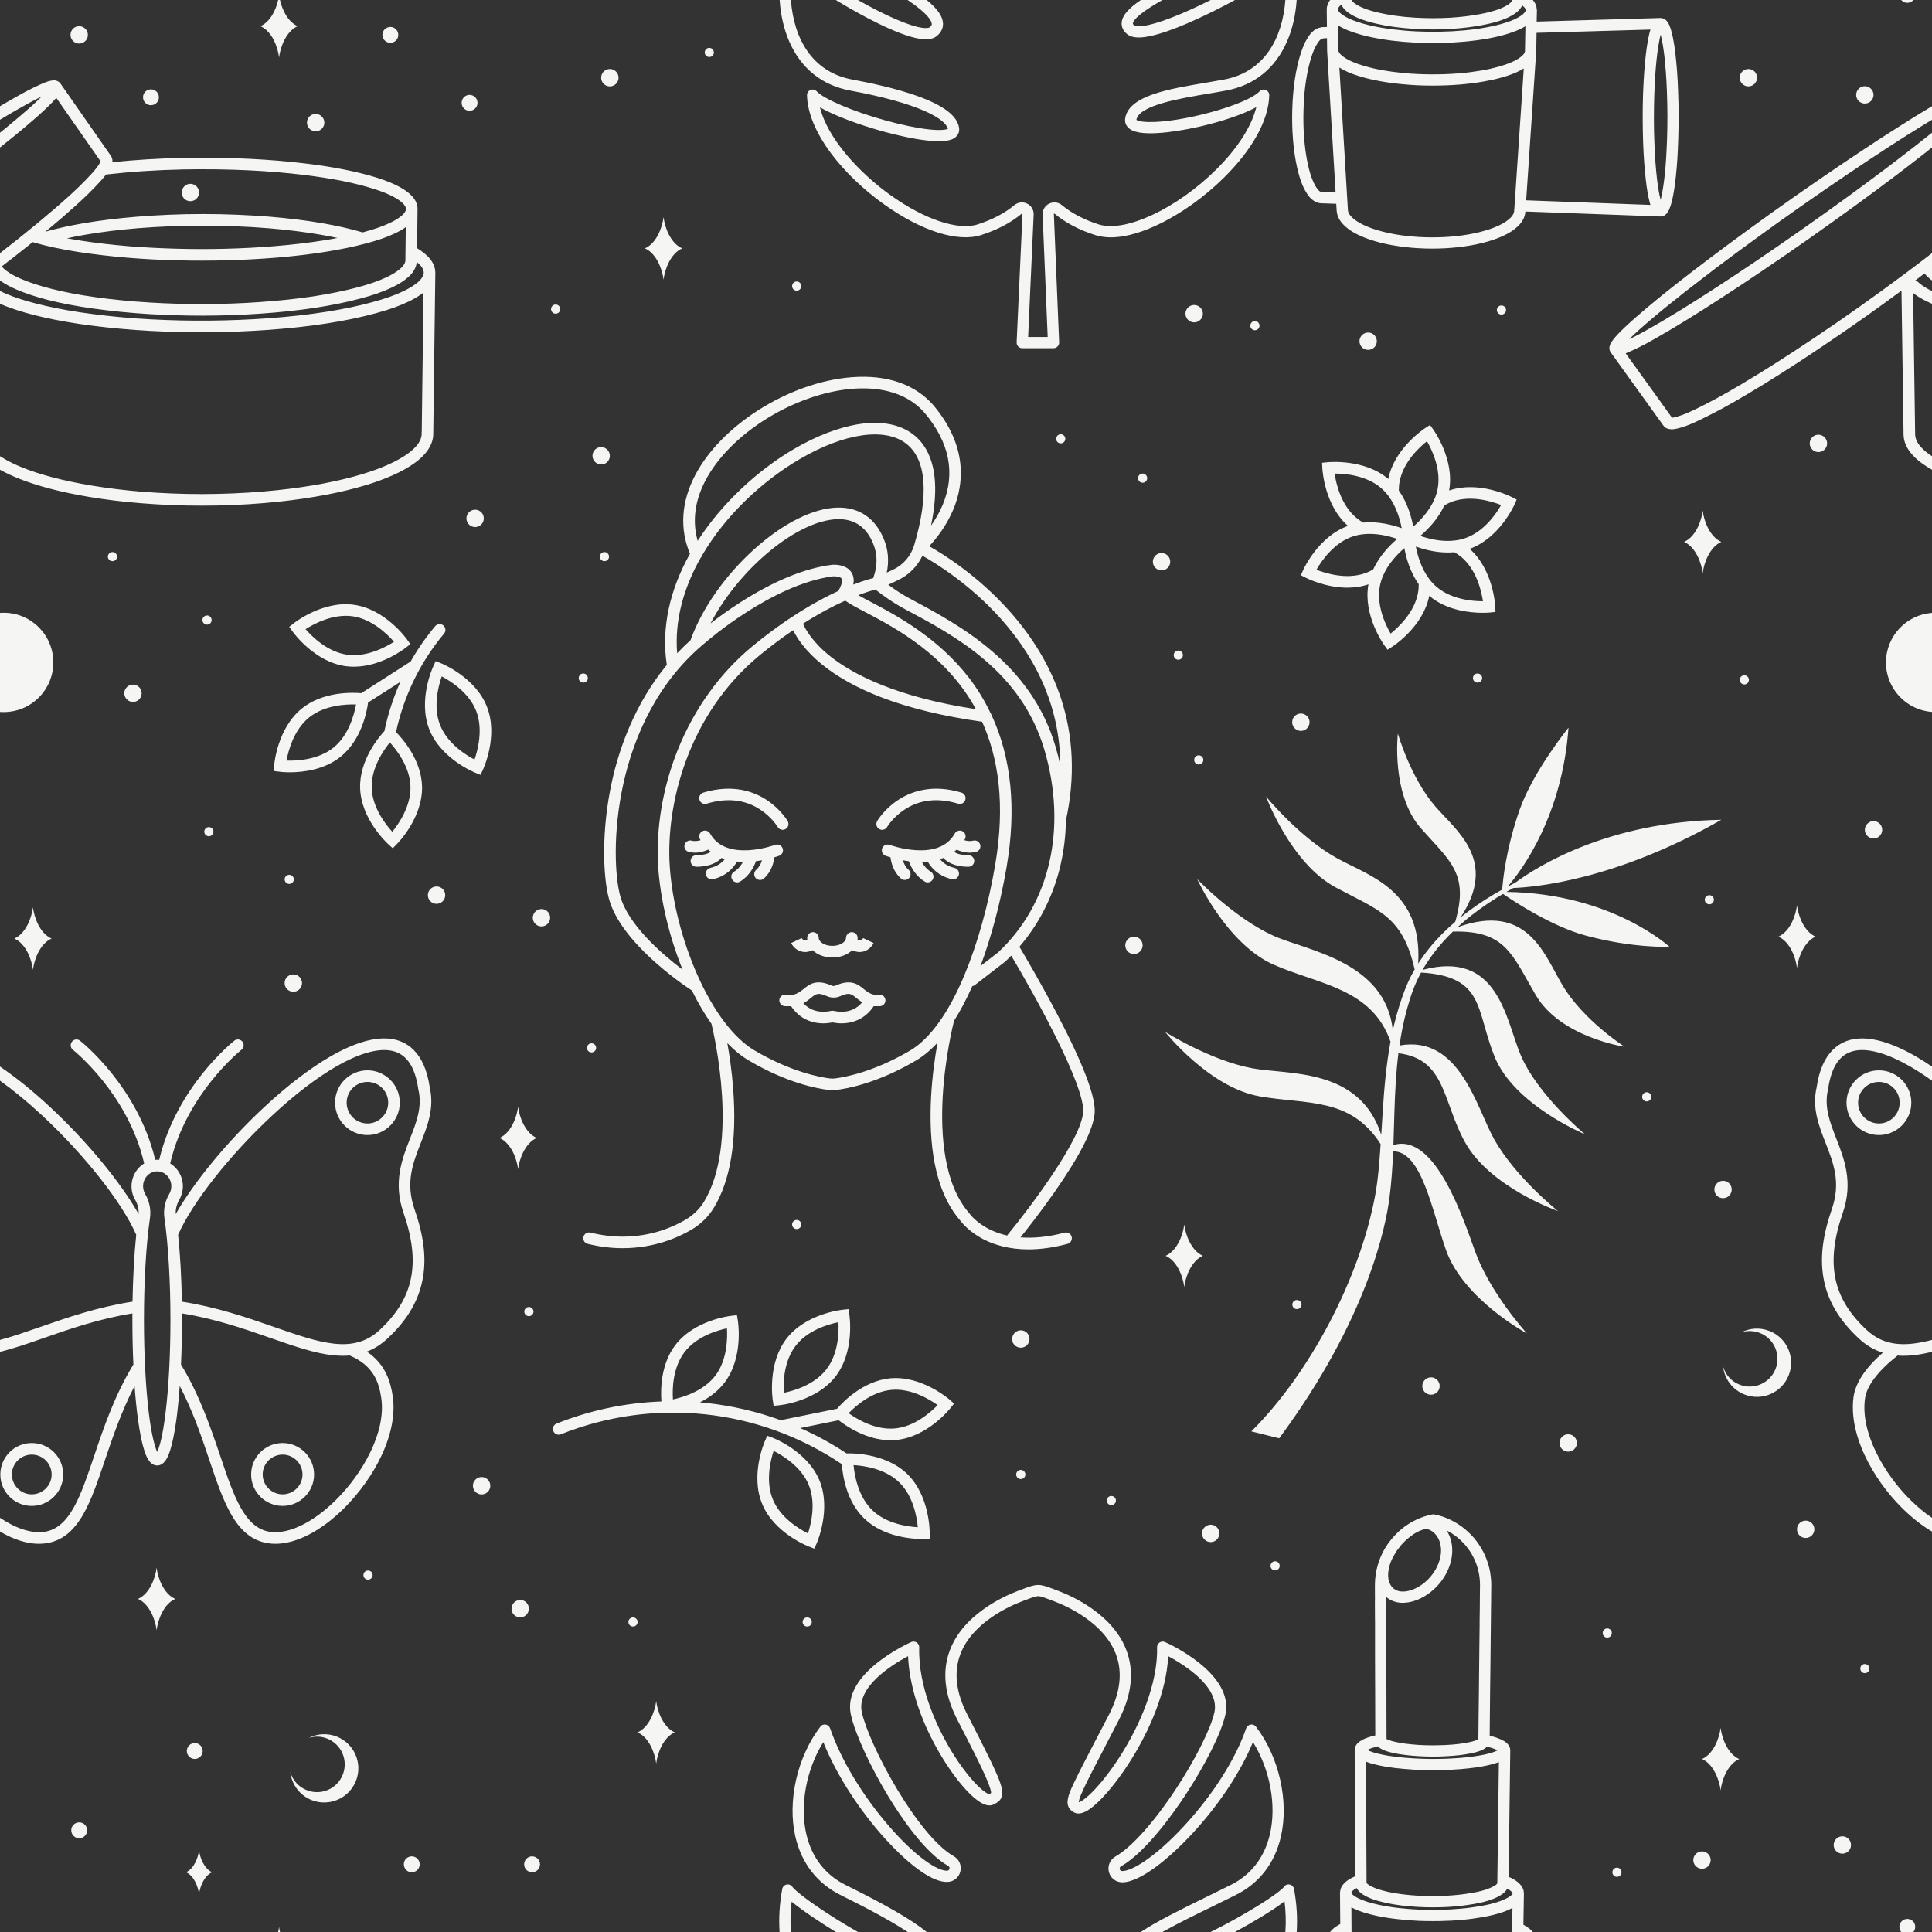 <svg xmlns="http://www.w3.org/2000/svg" xmlns:xlink="http://www.w3.org/1999/xlink" width="160" zoomAndPan="magnify" viewBox="0 0 120 120" height="160" preserveAspectRatio="xMidYMid meet" version="1.0"><rect x="0" y="0" width="120" height="120" fill="#333333" stroke="none"/><path fill="#f5f5f4" d="M 117.141 41.145 C 117.141 42.77 118.402 44.102 120 44.219 L 120 38.066 C 118.402 38.184 117.141 39.516 117.141 41.145 Z M 3.312 41.145 C 3.312 39.438 1.934 38.059 0.23 38.059 C 0.152 38.059 0.074 38.062 0 38.066 L 0 44.219 C 0.074 44.227 0.152 44.227 0.23 44.227 C 1.934 44.227 3.312 42.848 3.312 41.145 Z M 43.336 33.594 C 43.359 33.551 43.387 33.508 43.414 33.469 C 44.852 31.277 47.004 29.242 49.312 27.891 C 50.738 27.059 52.148 26.523 53.402 26.336 C 54.773 26.133 55.93 26.363 56.738 26.996 C 57.469 27.566 57.906 28.441 58.043 29.59 C 58.145 30.457 58.07 31.48 57.828 32.648 C 58.09 32.277 58.359 31.828 58.57 31.312 C 59.355 29.383 58.973 27.473 57.43 25.645 C 56.188 24.215 54.312 24.043 52.957 24.148 C 51.172 24.285 49.152 25.008 47.414 26.133 C 45.797 27.176 44.512 28.504 43.805 29.867 C 43.148 31.125 42.992 32.402 43.336 33.594 Z M 57.293 34.516 C 56.98 35.176 56.449 35.715 55.785 36.027 L 55.172 36.32 C 55.57 36.613 56.02 36.918 56.582 37.215 C 59.555 38.801 64.051 41.191 65.57 46.402 C 65.68 46.781 65.777 47.164 65.859 47.543 C 65.84 44.223 64.602 41.164 62.156 38.422 C 60.23 36.27 58.102 34.969 57.293 34.516 Z M 64.879 46.605 C 63.445 41.684 59.281 39.469 56.242 37.852 C 55.461 37.434 54.887 37.016 54.371 36.617 C 54.184 36.668 53.82 36.77 53.312 36.965 C 53.543 37.102 53.82 37.246 54.07 37.375 C 55.625 38.195 58.234 39.57 60.188 42.102 C 60.711 42.785 61.156 43.516 61.523 44.289 C 61.551 44.324 61.57 44.363 61.582 44.402 C 62.82 47.062 63.141 50.234 62.52 53.863 C 62.148 56.035 61.582 58.18 60.898 60.004 L 61.992 59.156 C 65.215 56.145 66.293 51.453 64.879 46.605 Z M 62.809 59.355 C 62.695 59.469 62.586 59.586 62.469 59.695 L 62.445 59.719 L 60.547 61.184 C 60.5 61.223 60.445 61.242 60.391 61.25 C 60.027 62.074 59.641 62.801 59.238 63.434 C 59.238 63.465 59.234 63.5 59.227 63.531 C 59.223 63.555 58.688 65.652 58.551 68.164 C 58.426 70.441 58.609 73.535 60.188 75.336 L 60.203 75.352 L 60.215 75.375 C 60.219 75.379 60.625 75.961 61.547 76.398 C 61.859 76.547 62.199 76.66 62.559 76.742 C 62.57 76.719 62.582 76.699 62.598 76.68 C 63.859 75.152 67.16 70.812 67.277 69.07 C 67.387 67.426 64.289 61.84 62.809 59.355 Z M 59.906 60.555 C 60.715 58.617 61.391 56.199 61.809 53.742 C 62.461 49.934 62 47.047 61 44.828 C 58.594 44.492 56.477 43.98 54.715 43.301 C 53.254 42.738 52.031 42.059 51.07 41.281 C 50.004 40.418 49.496 39.621 49.266 39.141 C 48.625 39.574 47.941 40.078 47.223 40.668 C 42.684 44.383 41.355 50.051 41.598 53.781 C 41.738 55.953 42.367 58.426 43.32 60.566 C 44.324 62.824 45.582 64.484 46.863 65.242 C 49.188 66.617 51.039 66.922 51.551 66.984 C 51.652 66.996 51.754 66.996 51.855 66.984 C 52.367 66.922 54.219 66.617 56.543 65.242 C 57.766 64.516 58.93 62.895 59.906 60.555 Z M 42.398 60.23 C 41.562 58.168 41.016 55.871 40.879 53.828 C 40.73 51.484 41.16 48.914 42.094 46.582 C 43.125 44.008 44.742 41.77 46.766 40.113 C 48.898 38.363 50.73 37.32 52.066 36.707 C 52.309 36.289 52.336 36.035 52.277 35.941 C 52.203 35.816 51.895 35.785 51.738 35.797 C 47.969 36.281 43.887 39.848 43.848 39.883 L 43.836 39.891 C 37.926 44.723 37.871 53.246 38.52 55.641 C 39 57.43 41.102 59.246 42.398 60.23 Z M 52.996 36.309 C 53.602 36.078 54.027 35.957 54.238 35.906 C 54.512 35.141 54.512 34.441 54.238 33.773 C 53.82 32.742 53.082 32.23 52.043 32.246 C 50.711 32.27 48.988 33.148 47.316 34.656 C 45.992 35.852 44.879 37.285 44.133 38.723 C 44.586 38.367 45.227 37.898 45.988 37.41 C 48.07 36.078 49.977 35.297 51.656 35.082 L 51.672 35.078 C 51.758 35.07 52.555 35.016 52.891 35.562 C 53.02 35.773 53.055 36.023 52.996 36.309 Z M 49.875 38.738 C 50.039 39.113 50.484 39.902 51.59 40.781 C 52.961 41.863 55.629 43.289 60.613 44.047 C 58.766 40.664 55.641 39.016 53.734 38.012 C 53.18 37.723 52.773 37.508 52.5 37.305 C 51.777 37.629 50.891 38.09 49.875 38.738 Z M 42.059 40.574 C 42.324 40.293 42.602 40.02 42.898 39.754 C 42.902 39.73 42.91 39.707 42.918 39.684 C 43.629 37.754 45.055 35.727 46.832 34.125 C 48.633 32.5 50.527 31.551 52.031 31.527 C 53.379 31.504 54.371 32.188 54.906 33.504 C 55.172 34.156 55.227 34.848 55.078 35.566 L 55.477 35.379 C 56.109 35.082 56.586 34.523 56.785 33.848 C 57.711 30.711 57.539 28.539 56.293 27.562 C 54.977 26.531 52.441 26.895 49.68 28.512 C 47.363 29.867 45.062 31.996 43.598 34.512 C 43.582 34.57 43.551 34.621 43.508 34.664 C 42.477 36.492 41.891 38.508 42.059 40.574 Z M 42.855 34.391 C 42.207 32.852 42.312 31.176 43.168 29.535 C 43.93 28.062 45.301 26.641 47.023 25.527 C 48.887 24.324 50.973 23.578 52.902 23.43 C 55.082 23.262 56.836 23.863 57.977 25.172 L 57.98 25.176 C 60.141 27.746 59.848 30.094 59.227 31.609 C 58.781 32.688 58.121 33.492 57.715 33.926 C 58.617 34.43 60.734 35.754 62.691 37.945 C 64.172 39.605 65.25 41.422 65.887 43.34 C 66.68 45.738 66.789 48.297 66.207 50.949 C 66.191 52.012 66.051 53.055 65.793 54.051 C 65.328 55.84 64.477 57.457 63.316 58.805 C 63.668 59.391 64.66 61.078 65.629 62.926 C 67.266 66.043 68.062 68.125 67.992 69.117 C 67.926 70.113 67.086 71.77 65.496 74.047 C 64.637 75.277 63.777 76.363 63.383 76.855 C 64.219 76.918 65.141 76.824 66.121 76.562 C 66.312 76.512 66.512 76.625 66.562 76.816 C 66.613 77.008 66.5 77.203 66.309 77.258 C 65.391 77.504 64.582 77.602 63.879 77.602 C 62.688 77.602 61.801 77.324 61.191 77.027 C 60.207 76.547 59.723 75.922 59.633 75.797 C 58.863 74.91 58.328 73.699 58.043 72.199 C 57.82 71.012 57.75 69.637 57.832 68.113 C 57.906 66.797 58.078 65.613 58.234 64.754 C 57.812 65.219 57.367 65.59 56.91 65.859 C 54.531 67.27 52.641 67.613 51.938 67.699 C 51.859 67.707 51.781 67.711 51.703 67.711 C 51.625 67.711 51.543 67.707 51.465 67.699 C 50.766 67.613 48.875 67.27 46.496 65.859 C 46.047 65.594 45.605 65.234 45.176 64.789 C 45.309 65.539 45.457 66.527 45.539 67.629 C 45.781 70.832 45.375 73.316 44.336 75.023 C 43.996 75.574 43.516 76.047 42.938 76.383 C 42.117 76.867 40.629 77.527 38.676 77.527 C 38.004 77.527 37.277 77.449 36.504 77.258 C 36.309 77.211 36.191 77.016 36.238 76.824 C 36.285 76.629 36.48 76.512 36.676 76.559 C 37.387 76.734 38.059 76.809 38.676 76.809 C 40.465 76.809 41.824 76.203 42.574 75.762 C 43.047 75.484 43.445 75.102 43.723 74.648 C 45.922 71.039 44.355 64.262 44.191 63.59 C 43.762 62.984 43.355 62.293 42.977 61.523 C 42.344 61.109 38.555 58.531 37.824 55.828 C 37.445 54.43 37.344 51.547 38.012 48.523 C 38.473 46.445 39.434 43.707 41.418 41.297 C 41.418 41.293 41.414 41.285 41.414 41.281 C 41.074 39.051 41.57 36.688 42.855 34.391 Z M 53.555 62.25 C 53.414 62.164 53.293 62.07 53.188 61.984 C 52.883 61.734 52.746 61.621 52.188 61.875 C 51.926 61.992 51.629 61.992 51.367 61.875 C 50.809 61.621 50.672 61.734 50.367 61.984 C 50.238 62.09 50.09 62.207 49.898 62.312 C 50.168 62.609 50.707 62.98 51.629 62.785 C 51.629 62.785 51.629 62.785 51.633 62.785 C 51.645 62.785 51.66 62.781 51.676 62.781 C 51.684 62.781 51.695 62.777 51.703 62.777 C 51.711 62.777 51.719 62.781 51.727 62.781 C 51.742 62.781 51.758 62.785 51.773 62.785 C 51.773 62.785 51.777 62.785 51.777 62.785 C 52.387 62.914 52.906 62.816 53.309 62.496 C 53.41 62.414 53.492 62.328 53.555 62.25 Z M 54.996 62.137 C 54.996 62.336 54.836 62.496 54.637 62.496 L 54.266 62.496 C 54.168 62.648 54.004 62.859 53.758 63.059 C 53.449 63.305 52.961 63.562 52.273 63.562 C 52.098 63.562 51.906 63.539 51.703 63.504 C 51.5 63.539 51.309 63.562 51.133 63.562 C 50.445 63.562 49.957 63.305 49.645 63.059 C 49.402 62.859 49.238 62.648 49.137 62.496 L 48.77 62.496 C 48.57 62.496 48.406 62.336 48.406 62.137 C 48.406 61.938 48.57 61.777 48.77 61.777 L 49.289 61.777 C 49.289 61.777 49.289 61.777 49.293 61.777 C 49.559 61.711 49.73 61.57 49.914 61.426 C 50.262 61.141 50.699 60.785 51.664 61.219 C 51.734 61.25 51.82 61.25 51.891 61.219 C 52.855 60.785 53.293 61.141 53.645 61.426 C 53.824 61.57 53.996 61.711 54.262 61.777 L 54.637 61.777 C 54.836 61.777 54.996 61.938 54.996 62.137 Z M 49.777 59.102 C 49.852 59.121 49.93 59.133 50.012 59.133 C 50.16 59.133 50.316 59.09 50.477 59.02 C 50.762 59.297 51.199 59.473 51.703 59.473 C 52.203 59.473 52.645 59.297 52.93 59.02 C 53.086 59.09 53.242 59.133 53.395 59.133 C 53.473 59.133 53.551 59.121 53.629 59.102 C 54.055 58.992 54.242 58.617 54.262 58.574 L 53.613 58.266 L 53.617 58.262 C 53.613 58.262 53.551 58.379 53.445 58.406 C 53.395 58.418 53.332 58.406 53.262 58.383 C 53.266 58.34 53.27 58.297 53.27 58.258 C 53.27 58.059 53.105 57.898 52.906 57.898 C 52.711 57.898 52.547 58.059 52.547 58.258 C 52.547 58.492 52.199 58.75 51.703 58.75 C 51.203 58.75 50.855 58.492 50.855 58.258 C 50.855 58.059 50.695 57.898 50.496 57.898 C 50.297 57.898 50.137 58.059 50.137 58.258 C 50.137 58.297 50.141 58.34 50.145 58.383 C 50.074 58.406 50.012 58.418 49.961 58.406 C 49.855 58.379 49.789 58.262 49.789 58.262 L 49.793 58.266 L 49.141 58.574 C 49.16 58.617 49.348 58.992 49.777 59.102 Z M 48.609 52.688 C 48.539 52.504 48.332 52.41 48.148 52.477 C 48.117 52.488 45.109 53.586 44.105 51.773 C 44.008 51.602 43.789 51.539 43.617 51.633 C 43.441 51.73 43.379 51.949 43.477 52.125 C 43.488 52.145 43.504 52.164 43.516 52.184 C 43.352 52.234 43.152 52.266 42.961 52.215 C 42.77 52.164 42.574 52.277 42.52 52.473 C 42.469 52.664 42.586 52.859 42.773 52.91 C 42.906 52.945 43.039 52.961 43.164 52.961 C 43.492 52.961 43.785 52.863 43.988 52.773 C 44.039 52.824 44.094 52.867 44.152 52.914 C 43.992 53.012 43.715 53.117 43.254 53.117 C 43.055 53.117 42.895 53.277 42.895 53.477 C 42.895 53.676 43.055 53.836 43.254 53.836 C 44.137 53.836 44.594 53.531 44.816 53.289 C 44.883 53.316 44.949 53.34 45.02 53.363 C 44.855 53.566 44.578 53.805 44.121 53.906 C 43.926 53.953 43.805 54.145 43.852 54.34 C 43.887 54.508 44.035 54.617 44.199 54.617 C 44.227 54.617 44.254 54.617 44.281 54.609 C 45.156 54.406 45.586 53.859 45.777 53.516 C 45.898 53.527 46.023 53.531 46.148 53.535 C 46.035 53.742 45.863 53.98 45.598 54.141 C 45.426 54.242 45.371 54.465 45.477 54.633 C 45.543 54.746 45.66 54.809 45.781 54.809 C 45.848 54.809 45.91 54.793 45.969 54.754 C 46.555 54.402 46.836 53.824 46.953 53.492 C 47.086 53.473 47.207 53.457 47.328 53.434 C 47.27 53.629 47.164 53.855 46.969 54.027 C 46.82 54.16 46.805 54.391 46.938 54.539 C 47.008 54.617 47.109 54.656 47.207 54.656 C 47.293 54.656 47.379 54.629 47.445 54.566 C 47.914 54.148 48.055 53.59 48.098 53.25 C 48.277 53.199 48.387 53.156 48.398 53.152 C 48.586 53.082 48.68 52.875 48.609 52.688 Z M 43.895 49.918 C 45.148 49.539 46.27 49.66 47.219 50.285 C 47.938 50.754 48.293 51.352 48.301 51.363 C 48.367 51.477 48.488 51.543 48.613 51.543 C 48.676 51.543 48.734 51.527 48.793 51.492 C 48.965 51.395 49.023 51.176 48.926 51.004 C 48.906 50.973 48.496 50.27 47.645 49.703 C 46.859 49.18 45.531 48.672 43.688 49.23 C 43.496 49.289 43.387 49.488 43.445 49.68 C 43.504 49.871 43.703 49.977 43.895 49.918 Z M 59.285 53.906 C 58.828 53.805 58.547 53.566 58.387 53.363 C 58.453 53.34 58.52 53.316 58.586 53.289 C 58.812 53.531 59.27 53.836 60.152 53.836 C 60.352 53.836 60.512 53.676 60.512 53.477 C 60.512 53.277 60.352 53.117 60.152 53.117 C 59.688 53.117 59.414 53.016 59.254 52.914 C 59.309 52.867 59.367 52.824 59.418 52.773 C 59.617 52.863 59.91 52.961 60.238 52.961 C 60.367 52.961 60.496 52.945 60.629 52.91 C 60.82 52.859 60.934 52.664 60.883 52.473 C 60.832 52.277 60.633 52.164 60.441 52.215 C 60.25 52.266 60.051 52.234 59.891 52.184 C 59.902 52.164 59.918 52.145 59.93 52.125 C 60.027 51.949 59.965 51.73 59.789 51.633 C 59.617 51.539 59.395 51.602 59.301 51.773 C 58.297 53.586 55.289 52.488 55.258 52.477 C 55.07 52.41 54.863 52.504 54.793 52.688 C 54.727 52.875 54.82 53.082 55.004 53.152 C 55.016 53.156 55.129 53.199 55.309 53.25 C 55.352 53.59 55.492 54.148 55.961 54.566 C 56.027 54.629 56.113 54.656 56.199 54.656 C 56.297 54.656 56.395 54.617 56.465 54.539 C 56.602 54.391 56.586 54.16 56.438 54.027 C 56.242 53.855 56.137 53.629 56.078 53.434 C 56.195 53.457 56.32 53.473 56.449 53.492 C 56.57 53.824 56.848 54.402 57.438 54.754 C 57.492 54.793 57.559 54.809 57.621 54.809 C 57.742 54.809 57.863 54.746 57.93 54.633 C 58.031 54.465 57.977 54.242 57.809 54.141 C 57.543 53.98 57.367 53.742 57.258 53.535 C 57.383 53.531 57.508 53.527 57.625 53.516 C 57.816 53.859 58.25 54.406 59.125 54.609 C 59.152 54.617 59.18 54.617 59.203 54.617 C 59.367 54.617 59.516 54.508 59.555 54.34 C 59.602 54.145 59.48 53.953 59.285 53.906 Z M 54.613 51.492 C 54.668 51.527 54.73 51.543 54.793 51.543 C 54.914 51.543 55.035 51.477 55.102 51.363 C 55.105 51.355 55.465 50.758 56.184 50.285 C 57.137 49.66 58.254 49.539 59.512 49.918 C 59.699 49.977 59.902 49.871 59.957 49.68 C 60.016 49.488 59.91 49.289 59.719 49.23 C 57.871 48.672 56.547 49.18 55.762 49.703 C 54.91 50.27 54.496 50.973 54.48 51.004 C 54.383 51.176 54.441 51.395 54.613 51.492 Z M 106.914 33.656 C 106.191 33.34 105.828 32.34 105.758 31.715 C 105.688 32.34 105.328 33.34 104.602 33.656 C 105.328 33.977 105.688 34.977 105.758 35.602 C 105.828 34.977 106.191 33.977 106.914 33.656 Z M 40.758 105.656 C 40.684 106.281 40.324 107.281 39.602 107.602 C 40.324 107.914 40.684 108.918 40.758 109.543 C 40.828 108.918 41.188 107.914 41.91 107.602 C 41.188 107.281 40.828 106.281 40.758 105.656 Z M 9.727 97.371 C 9.656 97.996 9.297 98.996 8.57 99.312 C 9.297 99.629 9.656 100.633 9.727 101.258 C 9.797 100.633 10.16 99.629 10.883 99.312 C 10.16 98.996 9.797 97.996 9.727 97.371 Z M 73.555 76.055 C 73.484 76.68 73.125 77.684 72.398 78 C 73.125 78.316 73.484 79.316 73.555 79.941 C 73.629 79.316 73.988 78.316 74.711 78 C 73.988 77.684 73.629 76.68 73.555 76.055 Z M 41.215 17.371 C 41.285 16.746 41.645 15.746 42.371 15.426 C 41.645 15.113 41.285 14.109 41.215 13.484 C 41.141 14.109 40.781 15.113 40.059 15.426 C 40.781 15.746 41.141 16.746 41.215 17.371 Z M 106.871 107.316 C 106.797 107.938 106.438 108.941 105.715 109.258 C 106.438 109.574 106.797 110.578 106.871 111.203 C 106.941 110.578 107.301 109.574 108.027 109.258 C 107.301 108.941 106.941 107.938 106.871 107.316 Z M 34.797 19.199 C 34.797 19.043 34.672 18.914 34.512 18.914 C 34.355 18.914 34.227 19.043 34.227 19.199 C 34.227 19.355 34.355 19.484 34.512 19.484 C 34.672 19.484 34.797 19.355 34.797 19.199 Z M 65.602 27.258 C 65.602 27.414 65.727 27.539 65.883 27.539 C 66.043 27.539 66.168 27.414 66.168 27.258 C 66.168 27.098 66.043 26.973 65.883 26.973 C 65.727 26.973 65.602 27.098 65.602 27.258 Z M 22.859 97.547 C 22.703 97.547 22.574 97.672 22.574 97.828 C 22.574 97.988 22.703 98.113 22.859 98.113 C 23.016 98.113 23.145 97.988 23.145 97.828 C 23.145 97.672 23.016 97.547 22.859 97.547 Z M 100.43 116.004 C 100.273 116.004 100.148 116.133 100.148 116.289 C 100.148 116.445 100.273 116.574 100.43 116.574 C 100.59 116.574 100.715 116.445 100.715 116.289 C 100.715 116.133 100.59 116.004 100.43 116.004 Z M 115.828 103.355 C 115.672 103.355 115.547 103.48 115.547 103.637 C 115.547 103.797 115.672 103.922 115.828 103.922 C 115.988 103.922 116.113 103.797 116.113 103.637 C 116.113 103.48 115.988 103.355 115.828 103.355 Z M 102.281 67.84 C 102.125 67.84 101.996 67.969 101.996 68.125 C 101.996 68.281 102.125 68.41 102.281 68.41 C 102.438 68.41 102.566 68.281 102.566 68.125 C 102.566 67.969 102.438 67.84 102.281 67.84 Z M 105.887 55.883 C 105.887 56.043 106.012 56.168 106.172 56.168 C 106.328 56.168 106.453 56.043 106.453 55.883 C 106.453 55.727 106.328 55.602 106.172 55.602 C 106.012 55.602 105.887 55.727 105.887 55.883 Z M 68.742 93.203 C 68.742 93.359 68.871 93.484 69.027 93.484 C 69.184 93.484 69.312 93.359 69.312 93.203 C 69.312 93.043 69.184 92.918 69.027 92.918 C 68.871 92.918 68.742 93.043 68.742 93.203 Z M 99.828 101.145 C 99.672 101.145 99.547 101.273 99.547 101.43 C 99.547 101.586 99.672 101.715 99.828 101.715 C 99.988 101.715 100.113 101.586 100.113 101.43 C 100.113 101.273 99.988 101.145 99.828 101.145 Z M 91.488 42.117 C 91.488 42.273 91.617 42.398 91.773 42.398 C 91.93 42.398 92.059 42.273 92.059 42.117 C 92.059 41.957 91.93 41.832 91.773 41.832 C 91.617 41.832 91.488 41.957 91.488 42.117 Z M 108.629 42.227 C 108.629 42.07 108.5 41.941 108.344 41.941 C 108.188 41.941 108.059 42.07 108.059 42.227 C 108.059 42.383 108.188 42.512 108.344 42.512 C 108.5 42.512 108.629 42.383 108.629 42.227 Z M 36.742 65.367 C 36.898 65.367 37.027 65.242 37.027 65.086 C 37.027 64.926 36.898 64.801 36.742 64.801 C 36.586 64.801 36.457 64.926 36.457 65.086 C 36.457 65.242 36.586 65.367 36.742 65.367 Z M 49.199 17.77 C 49.199 17.926 49.328 18.055 49.484 18.055 C 49.641 18.055 49.77 17.926 49.77 17.77 C 49.77 17.613 49.641 17.484 49.484 17.484 C 49.328 17.484 49.199 17.613 49.199 17.77 Z M 36.23 42.398 C 36.387 42.398 36.512 42.273 36.512 42.117 C 36.512 41.957 36.387 41.832 36.23 41.832 C 36.07 41.832 35.945 41.957 35.945 42.117 C 35.945 42.273 36.07 42.398 36.23 42.398 Z M 32.566 81.465 C 32.566 81.621 32.695 81.75 32.852 81.75 C 33.008 81.75 33.137 81.621 33.137 81.465 C 33.137 81.309 33.008 81.18 32.852 81.18 C 32.695 81.18 32.566 81.309 32.566 81.465 Z M 72.902 40.691 C 72.902 40.848 73.027 40.977 73.188 40.977 C 73.344 40.977 73.473 40.848 73.473 40.691 C 73.473 40.535 73.344 40.406 73.188 40.406 C 73.027 40.406 72.902 40.535 72.902 40.691 Z M 37.828 34.574 C 37.828 34.414 37.699 34.289 37.543 34.289 C 37.383 34.289 37.258 34.414 37.258 34.574 C 37.258 34.73 37.383 34.855 37.543 34.855 C 37.699 34.855 37.828 34.73 37.828 34.574 Z M 13.145 38.512 C 13.145 38.355 13.016 38.227 12.859 38.227 C 12.703 38.227 12.574 38.355 12.574 38.512 C 12.574 38.672 12.703 38.797 12.859 38.797 C 13.016 38.797 13.145 38.672 13.145 38.512 Z M 12.973 51.941 C 13.129 51.941 13.258 51.812 13.258 51.656 C 13.258 51.5 13.129 51.371 12.973 51.371 C 12.816 51.371 12.688 51.5 12.688 51.656 C 12.688 51.812 12.816 51.941 12.973 51.941 Z M 39.316 100.461 C 39.16 100.461 39.031 100.586 39.031 100.742 C 39.031 100.902 39.16 101.027 39.316 101.027 C 39.473 101.027 39.602 100.902 39.602 100.742 C 39.602 100.586 39.473 100.461 39.316 100.461 Z M 77.66 20.227 C 77.66 20.387 77.789 20.512 77.945 20.512 C 78.102 20.512 78.23 20.387 78.23 20.227 C 78.23 20.07 78.102 19.941 77.945 19.941 C 77.789 19.941 77.66 20.07 77.66 20.227 Z M 18.25 54.617 C 18.25 54.461 18.121 54.336 17.965 54.336 C 17.809 54.336 17.68 54.461 17.68 54.617 C 17.68 54.777 17.809 54.902 17.965 54.902 C 18.121 54.902 18.25 54.777 18.25 54.617 Z M 6.699 34.574 C 6.699 34.73 6.828 34.855 6.984 34.855 C 7.141 34.855 7.27 34.73 7.27 34.574 C 7.27 34.414 7.141 34.289 6.984 34.289 C 6.828 34.289 6.699 34.414 6.699 34.574 Z M 63.117 91.582 C 63.117 91.738 63.246 91.867 63.402 91.867 C 63.562 91.867 63.688 91.738 63.688 91.582 C 63.688 91.426 63.562 91.297 63.402 91.297 C 63.246 91.297 63.117 91.426 63.117 91.582 Z M 74.457 47.484 C 74.613 47.484 74.742 47.355 74.742 47.199 C 74.742 47.043 74.613 46.914 74.457 46.914 C 74.297 46.914 74.172 47.043 74.172 47.199 C 74.172 47.355 74.297 47.484 74.457 47.484 Z M 80.84 81.031 C 80.84 80.871 80.711 80.746 80.555 80.746 C 80.398 80.746 80.27 80.871 80.27 81.031 C 80.27 81.188 80.398 81.312 80.555 81.312 C 80.711 81.312 80.84 81.188 80.84 81.031 Z M 79.484 97.258 C 79.484 97.098 79.355 96.973 79.199 96.973 C 79.043 96.973 78.914 97.098 78.914 97.258 C 78.914 97.414 79.043 97.539 79.199 97.539 C 79.355 97.539 79.484 97.414 79.484 97.258 Z M 49.77 76.055 C 49.77 75.898 49.641 75.773 49.484 75.773 C 49.328 75.773 49.199 75.898 49.199 76.055 C 49.199 76.215 49.328 76.34 49.484 76.34 C 49.641 76.34 49.77 76.215 49.77 76.055 Z M 49.852 100.742 C 49.852 100.902 49.98 101.027 50.137 101.027 C 50.293 101.027 50.422 100.902 50.422 100.742 C 50.422 100.586 50.293 100.461 50.137 100.461 C 49.98 100.461 49.852 100.586 49.852 100.742 Z M 71.254 29.699 C 71.254 29.543 71.129 29.414 70.973 29.414 C 70.812 29.414 70.688 29.543 70.688 29.699 C 70.688 29.855 70.812 29.984 70.973 29.984 C 71.129 29.984 71.254 29.855 71.254 29.699 Z M 93.543 19.258 C 93.543 19.098 93.414 18.973 93.258 18.973 C 93.102 18.973 92.973 19.098 92.973 19.258 C 92.973 19.414 93.102 19.539 93.258 19.539 C 93.414 19.539 93.543 19.414 93.543 19.258 Z M 44.055 3.539 C 44.215 3.539 44.34 3.414 44.34 3.258 C 44.34 3.098 44.215 2.973 44.055 2.973 C 43.898 2.973 43.773 3.098 43.773 3.258 C 43.773 3.414 43.898 3.539 44.055 3.539 Z M 93.238 31.367 C 92.648 31.137 91.371 30.746 90.223 31.148 C 90.051 31.211 89.883 31.289 89.715 31.387 C 89.32 32.242 88.672 32.898 88.219 33.285 C 88.734 33.465 89.547 33.672 90.367 33.57 C 90.598 33.543 90.816 33.492 91.016 33.422 C 92.172 33.02 92.926 31.918 93.238 31.367 Z M 90.793 34.617 C 90.652 34.5 90.5 34.395 90.336 34.297 C 90.195 34.312 90.055 34.316 89.922 34.316 C 89.137 34.316 88.422 34.121 87.941 33.949 C 88.043 34.488 88.27 35.293 88.77 35.957 C 88.906 36.141 89.059 36.305 89.223 36.445 C 90.141 37.234 91.457 37.344 92.098 37.344 C 92.102 37.344 92.105 37.344 92.109 37.344 C 92.016 36.715 91.715 35.414 90.793 34.617 Z M 88.121 36.289 C 87.578 35.52 87.332 34.633 87.227 34.043 C 86.812 34.402 86.227 35 85.902 35.766 C 85.812 35.977 85.746 36.188 85.707 36.398 C 85.48 37.602 86.055 38.805 86.375 39.352 C 86.871 38.953 87.844 38.043 88.07 36.848 C 88.105 36.668 88.121 36.48 88.121 36.289 Z M 85.289 35.371 C 85.688 34.512 86.332 33.859 86.785 33.473 C 86.273 33.293 85.461 33.086 84.637 33.184 C 84.41 33.211 84.191 33.262 83.988 33.332 C 82.836 33.734 82.082 34.836 81.766 35.387 C 82.355 35.617 83.633 36.008 84.781 35.605 C 84.953 35.547 85.125 35.465 85.289 35.371 Z M 84.215 32.137 C 84.352 32.254 84.504 32.363 84.672 32.457 C 85.613 32.371 86.5 32.605 87.062 32.805 C 86.961 32.27 86.734 31.461 86.234 30.797 C 86.098 30.617 85.945 30.453 85.781 30.312 C 84.863 29.52 83.531 29.414 82.898 29.414 C 82.898 29.414 82.895 29.414 82.895 29.414 C 82.988 30.043 83.289 31.344 84.215 32.137 Z M 86.883 30.465 C 87.43 31.238 87.672 32.125 87.777 32.711 C 88.191 32.355 88.777 31.754 89.102 30.992 C 89.191 30.781 89.258 30.566 89.297 30.355 C 89.523 29.16 88.949 27.957 88.633 27.406 C 88.133 27.801 87.16 28.711 86.934 29.91 C 86.898 30.086 86.883 30.273 86.883 30.465 Z M 91.281 34.09 C 92.742 35.371 92.867 37.574 92.871 37.668 L 92.887 38.008 L 92.547 38.043 C 92.523 38.047 92.352 38.062 92.09 38.062 C 91.348 38.062 89.867 37.934 88.773 37.008 C 88.398 38.914 86.551 40.121 86.469 40.172 L 86.184 40.355 L 85.984 40.078 C 85.93 40.004 84.648 38.203 84.996 36.293 C 84.559 36.441 84.109 36.5 83.684 36.5 C 82.324 36.5 81.164 35.914 81.102 35.883 L 80.801 35.727 L 80.938 35.414 C 80.977 35.328 81.895 33.32 83.727 32.664 C 82.262 31.387 82.141 29.18 82.133 29.086 L 82.117 28.746 L 82.457 28.711 C 82.551 28.703 84.75 28.492 86.23 29.75 C 86.605 27.844 88.457 26.633 88.535 26.582 L 88.82 26.398 L 89.02 26.676 C 89.074 26.75 90.355 28.551 90.008 30.465 C 91.848 29.836 93.82 30.832 93.902 30.875 L 94.203 31.031 L 94.066 31.34 C 94.027 31.426 93.109 33.438 91.281 34.09 Z M 114.75 114.16 C 114.508 113.984 114.172 114.039 113.996 114.281 C 113.82 114.52 113.875 114.859 114.113 115.031 C 114.355 115.207 114.691 115.156 114.867 114.914 C 115.043 114.672 114.988 114.336 114.75 114.16 Z M 74.609 19.801 C 74.785 19.559 74.73 19.223 74.488 19.047 C 74.246 18.871 73.91 18.926 73.734 19.168 C 73.559 19.406 73.613 19.746 73.855 19.922 C 74.094 20.094 74.434 20.043 74.609 19.801 Z M 106.031 115.098 C 105.789 114.922 105.453 114.977 105.277 115.219 C 105.102 115.457 105.156 115.797 105.398 115.969 C 105.637 116.145 105.977 116.09 106.152 115.852 C 106.324 115.609 106.273 115.273 106.031 115.098 Z M 113.383 27.859 C 113.559 27.617 113.504 27.281 113.262 27.105 C 113.023 26.93 112.684 26.98 112.508 27.223 C 112.336 27.465 112.387 27.801 112.629 27.977 C 112.871 28.152 113.207 28.098 113.383 27.859 Z M 37.562 5.262 C 37.805 5.438 38.141 5.383 38.316 5.141 C 38.492 4.902 38.438 4.562 38.195 4.387 C 37.957 4.215 37.617 4.266 37.441 4.508 C 37.266 4.75 37.32 5.086 37.562 5.262 Z M 71.711 34.57 C 71.535 34.812 71.586 35.152 71.828 35.324 C 72.07 35.5 72.406 35.445 72.582 35.207 C 72.758 34.965 72.703 34.629 72.465 34.453 C 72.223 34.277 71.883 34.332 71.711 34.57 Z M 108.281 5.262 C 108.52 5.438 108.859 5.383 109.031 5.141 C 109.207 4.902 109.156 4.562 108.914 4.387 C 108.672 4.215 108.336 4.266 108.16 4.508 C 107.984 4.75 108.039 5.086 108.281 5.262 Z M 115.512 6.328 C 115.754 6.504 116.09 6.449 116.266 6.211 C 116.441 5.969 116.387 5.633 116.145 5.457 C 115.906 5.281 115.566 5.336 115.395 5.574 C 115.219 5.816 115.27 6.156 115.512 6.328 Z M 27.434 55.164 C 27.191 54.988 26.855 55.043 26.68 55.281 C 26.504 55.523 26.555 55.863 26.797 56.035 C 27.039 56.211 27.375 56.156 27.551 55.918 C 27.727 55.676 27.672 55.34 27.434 55.164 Z M 80.363 44.539 C 80.188 44.781 80.242 45.117 80.484 45.293 C 80.723 45.469 81.062 45.418 81.234 45.176 C 81.41 44.934 81.359 44.598 81.117 44.422 C 80.875 44.246 80.539 44.301 80.363 44.539 Z M 85.414 21.512 C 85.59 21.27 85.535 20.934 85.297 20.758 C 85.055 20.582 84.719 20.637 84.543 20.875 C 84.367 21.117 84.422 21.453 84.66 21.629 C 84.902 21.805 85.242 21.75 85.414 21.512 Z M 74.883 95.68 C 75.121 95.855 75.461 95.801 75.633 95.559 C 75.809 95.32 75.758 94.98 75.516 94.805 C 75.273 94.629 74.938 94.684 74.762 94.926 C 74.586 95.164 74.641 95.504 74.883 95.68 Z M 116.805 51.859 C 116.98 51.617 116.926 51.281 116.688 51.105 C 116.445 50.93 116.109 50.984 115.934 51.223 C 115.758 51.465 115.809 51.805 116.051 51.977 C 116.293 52.152 116.629 52.102 116.805 51.859 Z M 88.566 86.527 C 88.805 86.699 89.145 86.648 89.32 86.406 C 89.492 86.164 89.441 85.828 89.199 85.652 C 88.957 85.477 88.621 85.531 88.445 85.773 C 88.27 86.012 88.324 86.352 88.566 86.527 Z M 97.719 89.188 C 97.48 89.016 97.141 89.066 96.965 89.309 C 96.793 89.551 96.844 89.887 97.086 90.062 C 97.328 90.238 97.664 90.184 97.84 89.941 C 98.016 89.703 97.961 89.363 97.719 89.188 Z M 32.746 100.234 C 32.922 99.992 32.867 99.656 32.629 99.48 C 32.387 99.305 32.051 99.359 31.875 99.602 C 31.699 99.844 31.754 100.18 31.992 100.355 C 32.234 100.527 32.574 100.477 32.746 100.234 Z M 63.84 83.484 C 64.016 83.246 63.961 82.906 63.723 82.73 C 63.48 82.555 63.141 82.609 62.969 82.852 C 62.793 83.094 62.844 83.43 63.086 83.605 C 63.328 83.781 63.664 83.727 63.84 83.484 Z M 33.949 56.566 C 33.707 56.391 33.371 56.445 33.195 56.688 C 33.02 56.926 33.074 57.266 33.316 57.441 C 33.555 57.613 33.895 57.562 34.066 57.32 C 34.242 57.078 34.191 56.742 33.949 56.566 Z M 29.074 31.879 C 28.898 32.121 28.953 32.457 29.195 32.633 C 29.434 32.809 29.773 32.754 29.949 32.512 C 30.121 32.273 30.07 31.934 29.828 31.762 C 29.586 31.586 29.25 31.641 29.074 31.879 Z M 69.996 58.402 C 69.82 58.641 69.875 58.98 70.113 59.156 C 70.355 59.328 70.691 59.273 70.867 59.035 C 71.043 58.793 70.992 58.457 70.75 58.281 C 70.508 58.105 70.172 58.16 69.996 58.402 Z M 37.023 28.746 C 37.266 28.922 37.602 28.871 37.777 28.629 C 37.949 28.387 37.898 28.051 37.656 27.875 C 37.414 27.699 37.078 27.754 36.902 27.992 C 36.727 28.234 36.781 28.57 37.023 28.746 Z M 93.996 55.156 C 95.262 55.109 100.344 54.684 106.914 50.918 C 99.855 51.043 95.445 53.844 94.117 54.824 C 93.957 54.906 93.801 54.988 93.645 55.07 C 94.57 53.996 97.031 50.648 97.422 45.199 C 97.422 45.199 95.223 47.902 94.379 50.316 C 93.543 52.711 93.348 54.648 93.305 55.254 C 93.145 55.344 92.984 55.434 92.824 55.527 C 92.094 55.961 91.387 56.441 90.723 56.977 C 93.055 53.441 90.469 51.621 89.141 50.078 C 87.598 48.289 86.824 45.562 86.824 45.562 C 86.824 45.562 86.387 49.332 88.258 51.449 C 90.062 53.496 91.258 54.246 90.387 57.254 C 89.797 57.758 89.242 58.312 88.754 58.922 C 88.516 59.219 88.293 59.527 88.086 59.848 C 88.355 55.32 85.082 54.422 83.09 53.332 C 80.746 52.051 78.637 49.477 78.637 49.477 C 78.637 49.477 80.16 53.625 82.973 55.125 C 85.633 56.547 87.117 56.887 87.867 60.215 C 87.676 60.539 87.508 60.875 87.363 61.223 C 87.188 61.641 87.043 62.062 86.91 62.484 C 86.777 62.91 86.66 63.34 86.559 63.773 C 86.543 63.848 86.527 63.926 86.512 64 C 86.059 59.684 81.117 59.039 79.086 58.117 C 76.656 57.012 74.359 54.602 74.359 54.602 C 74.359 54.602 76.188 58.625 79.102 59.914 C 81.883 61.145 85.207 61.363 86.367 64.699 C 86.102 66.141 85.973 67.602 85.883 69.047 C 85.852 69.527 85.824 70.008 85.793 70.488 C 84.441 66.289 80.008 66.766 77.797 66.355 C 75.172 65.871 72.363 64.086 72.363 64.086 C 72.363 64.086 75.105 67.551 78.246 68.098 C 81.227 68.613 83.879 68.141 85.754 71.062 C 85.68 72.137 85.605 73.207 85.414 74.25 C 84.453 79.426 81.348 85.305 77.723 88.906 L 79.453 89.336 C 84.953 81.91 86.078 76.156 86.305 74.383 C 86.43 73.418 86.492 72.461 86.531 71.508 C 88.301 71.508 88.934 75.156 89.816 77.648 C 90.895 80.699 94.84 82.824 94.84 82.824 C 94.84 82.824 92.57 80.328 91.641 77.781 C 90.918 75.801 89.16 70.316 86.547 71.121 C 86.57 70.438 86.586 69.758 86.609 69.082 C 86.648 67.852 86.707 66.629 86.859 65.418 C 89.789 65.766 89.605 68.41 90.977 70.914 C 92.531 73.754 96.766 75.219 96.766 75.219 C 96.766 75.219 94.125 73.121 92.801 70.754 C 91.719 68.832 90.664 64.254 86.926 64.938 C 86.977 64.59 87.031 64.238 87.102 63.891 C 87.188 63.469 87.285 63.047 87.402 62.629 C 87.52 62.215 87.645 61.797 87.801 61.402 C 87.934 61.059 88.09 60.727 88.266 60.406 C 92.238 60.652 91.652 62.73 92.836 65.641 C 94.059 68.641 98.445 70.453 98.445 70.453 C 98.445 70.453 95.488 68.004 94.441 65.504 C 93.516 63.305 93.062 58.977 88.355 60.242 C 88.57 59.871 88.812 59.516 89.07 59.172 C 89.426 58.707 89.82 58.27 90.242 57.863 C 93.527 57.781 93.906 59.285 95.391 61.809 C 96.934 64.434 100.91 65.016 100.91 65.016 C 100.91 65.016 98.387 63.41 97.07 61.23 C 95.934 59.348 94.922 56.012 90.531 57.59 C 90.641 57.492 90.75 57.395 90.859 57.297 C 91.516 56.73 92.227 56.223 92.965 55.758 C 93.094 55.68 93.227 55.602 93.355 55.523 C 94.02 55.98 96.375 57.535 98.473 58.105 C 101.441 58.91 103.691 58.805 103.691 58.805 C 103.691 58.805 100.109 55.488 93.566 55.398 C 93.707 55.316 93.852 55.234 93.996 55.156 Z M 75.523 118.309 C 75.922 118.113 76.336 117.914 76.746 117.707 C 78.199 116.988 79.172 115.742 79.555 114.098 C 80.07 111.887 79.453 109.133 78.012 107.25 C 77.934 107.145 77.805 107.094 77.68 107.117 C 77.551 107.137 77.445 107.227 77.402 107.348 C 76.738 109.277 75.328 111.492 73.531 113.43 C 71.738 115.367 70.289 116.23 69.699 116.215 C 69.594 116.215 69.562 116.141 69.551 116.098 C 69.543 116.062 69.531 115.977 69.629 115.922 C 71.18 115.039 72.914 112.57 73.59 111.551 C 74.867 109.617 75.855 107.641 76.109 106.512 C 76.688 103.934 72.535 102.066 72.355 101.988 C 72.246 101.941 72.121 101.953 72.02 102.02 C 71.922 102.086 71.863 102.199 71.867 102.32 C 71.918 104.145 71.156 106.488 69.773 108.758 C 69.23 109.648 68.617 110.48 68.047 111.094 C 67.461 111.727 67.121 111.914 67.012 111.941 C 67.008 111.941 67.008 111.938 67.004 111.938 C 67 111.879 67.031 111.699 67.289 111.141 C 67.543 110.586 67.969 109.766 68.617 108.523 C 68.875 108.027 69.164 107.469 69.492 106.832 C 70.305 105.262 70.461 103.797 69.957 102.484 C 69.59 101.523 68.879 100.664 67.844 99.93 C 67.008 99.336 66.176 98.98 65.754 98.82 C 65.656 98.785 65.57 98.75 65.488 98.719 C 64.527 98.352 64.434 98.352 63.473 98.719 C 63.391 98.75 63.305 98.785 63.207 98.82 C 62.785 98.98 61.953 99.336 61.117 99.93 C 60.082 100.664 59.371 101.523 59.004 102.484 C 58.5 103.797 58.656 105.262 59.469 106.832 C 60.418 108.668 60.926 109.688 61.223 110.363 C 61.543 111.09 61.566 111.309 61.559 111.367 C 61.535 111.383 61.488 111.41 61.449 111.434 L 61.438 111.438 C 61.34 111.418 61.031 111.258 60.5 110.68 C 59.988 110.121 59.438 109.355 58.949 108.52 C 58.227 107.277 57.023 104.82 57.094 102.32 C 57.098 102.199 57.039 102.086 56.941 102.02 C 56.84 101.953 56.715 101.941 56.605 101.988 C 56.43 102.066 52.273 103.934 52.852 106.512 C 53.109 107.672 54.035 109.688 55.145 111.527 C 55.914 112.801 57.422 115.062 58.895 115.898 C 58.992 115.953 58.98 116.043 58.973 116.078 C 58.961 116.121 58.926 116.191 58.824 116.195 C 58.238 116.211 56.891 115.359 55.219 113.426 C 53.57 111.523 52.234 109.309 51.559 107.348 C 51.516 107.227 51.41 107.137 51.281 107.117 C 51.156 107.094 51.027 107.145 50.953 107.25 C 49.512 109.133 48.891 111.887 49.406 114.098 C 49.793 115.742 50.762 116.988 52.215 117.707 C 54.047 118.617 55.328 119.316 56.25 119.918 C 56.293 119.945 56.332 119.973 56.375 120 L 57.559 120 C 56.633 119.242 55.02 118.316 52.527 117.082 C 51.266 116.461 50.422 115.371 50.086 113.938 C 49.664 112.121 50.082 109.895 51.137 108.207 C 51.891 110.082 53.16 112.117 54.691 113.883 C 55.305 114.594 57.406 116.891 58.809 116.891 C 58.82 116.891 58.832 116.891 58.844 116.891 C 59.23 116.883 59.555 116.621 59.648 116.246 C 59.742 115.867 59.578 115.484 59.238 115.293 C 57.004 114.023 54 108.449 53.531 106.359 C 53.18 104.785 55.391 103.406 56.402 102.867 C 56.473 104.551 57.047 106.469 58.051 108.34 C 58.945 110.012 60.094 111.465 60.902 111.953 C 61.238 112.156 61.523 112.191 61.75 112.062 L 61.789 112.043 C 61.941 111.957 62.129 111.852 62.215 111.609 C 62.289 111.402 62.266 111.148 62.133 110.762 C 61.922 110.133 61.383 109.02 60.09 106.512 C 59.371 105.125 59.227 103.852 59.656 102.73 C 60.414 100.754 62.754 99.738 63.453 99.473 C 63.551 99.438 63.641 99.402 63.723 99.371 C 64.125 99.219 64.324 99.141 64.48 99.141 C 64.637 99.141 64.84 99.219 65.238 99.371 C 65.32 99.402 65.41 99.438 65.508 99.473 C 66.207 99.738 68.547 100.754 69.305 102.73 C 69.738 103.852 69.59 105.125 68.875 106.512 C 68.547 107.148 68.254 107.707 67.996 108.199 C 67.137 109.855 66.66 110.77 66.449 111.32 C 66.27 111.797 66.176 112.273 66.703 112.57 C 66.926 112.695 67.207 112.656 67.543 112.457 C 68.391 111.941 69.684 110.352 70.68 108.59 C 71.359 107.395 72.449 105.141 72.559 102.867 C 72.93 103.066 73.465 103.379 73.973 103.773 C 74.766 104.387 75.66 105.336 75.43 106.359 C 75.195 107.395 74.223 109.328 73.008 111.164 C 71.66 113.203 70.266 114.754 69.281 115.312 C 68.945 115.508 68.781 115.891 68.875 116.27 C 68.969 116.645 69.293 116.902 69.68 116.914 C 69.691 116.914 69.699 116.914 69.711 116.914 C 70.848 116.914 72.691 115.363 74.043 113.902 C 75.711 112.105 77.062 110.062 77.824 108.203 C 78.879 109.895 79.301 112.117 78.875 113.938 C 78.539 115.371 77.695 116.461 76.438 117.082 C 76.027 117.285 75.613 117.488 75.215 117.684 L 75.129 117.727 C 73.23 118.656 71.785 119.375 70.863 120 L 72.203 120 C 73.125 119.48 74.297 118.906 75.438 118.352 Z M 49.215 117.195 C 49.133 117.078 48.988 117.023 48.852 117.055 C 48.715 117.086 48.609 117.195 48.586 117.332 C 48.418 118.25 48.363 119.152 48.422 120 L 49.125 120 C 49.078 119.383 49.098 118.75 49.172 118.117 C 49.816 118.648 50.883 119.367 51.914 120 L 53.289 120 C 53.082 119.883 52.875 119.762 52.664 119.637 C 50.832 118.547 49.445 117.52 49.215 117.195 Z M 80.109 117.055 C 79.973 117.023 79.828 117.078 79.75 117.195 C 79.531 117.504 78.055 118.492 76.055 119.559 C 75.762 119.715 75.477 119.859 75.199 120 L 76.707 120 C 77.879 119.363 79.086 118.637 79.785 118.094 C 79.863 118.734 79.883 119.375 79.836 120 L 80.539 120 C 80.598 119.152 80.543 118.25 80.375 117.332 C 80.352 117.195 80.246 117.086 80.109 117.055 Z M 93.906 117.68 C 93.941 117.637 93.953 117.609 93.953 117.605 C 93.953 117.602 93.953 117.594 93.949 117.582 C 93.941 117.566 93.93 117.543 93.895 117.508 C 93.844 117.449 93.773 117.395 93.672 117.336 C 93.656 117.328 93.633 117.316 93.617 117.305 C 93.598 117.344 93.574 117.379 93.551 117.414 C 93.445 117.555 93.32 117.645 93.219 117.707 C 93.062 117.809 92.879 117.895 92.66 117.977 C 92.344 118.094 91.996 118.184 91.535 118.262 C 91.031 118.352 90.492 118.41 89.938 118.445 C 89.633 118.461 89.324 118.469 89.012 118.469 C 88.684 118.469 88.352 118.461 88.016 118.441 C 87.305 118.398 86.676 118.32 86.098 118.195 C 85.77 118.125 85.504 118.051 85.266 117.965 C 85.039 117.883 84.848 117.793 84.68 117.688 C 84.578 117.625 84.445 117.531 84.34 117.391 C 84.309 117.352 84.285 117.309 84.266 117.27 C 84.168 117.324 84.09 117.375 84.027 117.43 C 83.965 117.484 83.945 117.52 83.938 117.539 C 83.93 117.551 83.93 117.562 83.93 117.566 C 83.93 117.566 83.938 117.586 83.965 117.625 C 84 117.668 84.047 117.711 84.117 117.762 C 84.195 117.816 84.289 117.867 84.398 117.922 C 84.551 117.992 84.715 118.059 84.922 118.125 C 85.141 118.191 85.371 118.254 85.629 118.309 C 86.016 118.395 86.43 118.461 86.887 118.512 C 87.301 118.559 87.73 118.594 88.168 118.609 C 88.594 118.629 89.027 118.633 89.457 118.625 C 89.895 118.613 90.328 118.59 90.738 118.551 C 91.18 118.512 91.605 118.453 92.004 118.383 C 92.402 118.312 92.727 118.234 93.02 118.137 C 93.27 118.055 93.48 117.965 93.656 117.867 C 93.777 117.797 93.852 117.742 93.906 117.68 Z M 84.934 108.691 C 84.973 108.715 85.02 108.738 85.074 108.762 C 85.203 108.816 85.352 108.863 85.555 108.914 C 85.766 108.965 85.98 109.012 86.215 109.051 C 86.551 109.105 86.906 109.148 87.305 109.18 C 87.66 109.211 88.035 109.23 88.414 109.242 C 88.781 109.254 89.152 109.254 89.523 109.246 C 89.902 109.238 90.273 109.219 90.629 109.191 C 90.953 109.168 91.25 109.133 91.539 109.094 C 91.805 109.055 92.039 109.016 92.254 108.969 C 92.41 108.934 92.551 108.895 92.676 108.855 C 92.801 108.816 92.895 108.777 92.977 108.738 C 92.992 108.73 93.004 108.727 93.016 108.719 C 92.953 108.684 92.883 108.652 92.812 108.625 C 92.754 108.602 92.691 108.582 92.621 108.559 C 92.539 108.535 92.457 108.512 92.363 108.488 C 92.309 108.539 92.254 108.586 92.215 108.609 C 92.133 108.66 92.043 108.703 91.934 108.746 C 91.746 108.82 91.555 108.863 91.41 108.895 C 91.184 108.941 90.945 108.98 90.691 109.012 C 90.422 109.043 90.141 109.066 89.828 109.082 C 89.559 109.098 89.289 109.105 89.02 109.105 C 89.004 109.105 88.984 109.105 88.969 109.105 C 88.684 109.102 88.395 109.094 88.109 109.078 C 87.797 109.059 87.516 109.035 87.25 109 C 86.992 108.969 86.758 108.93 86.531 108.879 C 86.383 108.848 86.191 108.801 86.004 108.727 C 85.898 108.684 85.805 108.641 85.727 108.59 C 85.688 108.562 85.633 108.52 85.582 108.469 C 85.441 108.504 85.316 108.539 85.203 108.574 C 85.094 108.613 85.008 108.652 84.934 108.691 Z M 86.578 96.621 C 86.539 96.688 86.5 96.758 86.465 96.828 C 86.355 97.066 86.281 97.301 86.246 97.527 C 86.211 97.734 86.211 97.926 86.242 98.094 C 86.25 98.129 86.258 98.164 86.266 98.199 C 86.297 98.301 86.34 98.395 86.391 98.48 C 86.445 98.562 86.516 98.637 86.59 98.691 C 86.664 98.746 86.754 98.789 86.848 98.816 C 86.973 98.852 87.113 98.863 87.266 98.848 C 87.441 98.832 87.633 98.781 87.828 98.699 C 88.047 98.605 88.254 98.477 88.453 98.32 C 88.641 98.164 88.816 97.988 88.965 97.789 C 89.117 97.586 89.238 97.371 89.328 97.148 C 89.426 96.914 89.48 96.68 89.5 96.449 C 89.516 96.25 89.5 96.055 89.453 95.875 C 89.418 95.727 89.359 95.59 89.285 95.469 C 89.227 95.375 89.16 95.289 89.082 95.215 C 89 95.141 88.918 95.082 88.836 95.043 C 88.75 95 88.664 94.98 88.582 94.98 C 88.5 94.98 88.406 94.996 88.293 95.039 C 88.156 95.086 88.016 95.156 87.867 95.246 C 87.836 95.266 87.805 95.289 87.773 95.309 C 87.711 95.352 87.648 95.398 87.586 95.445 C 87.504 95.508 87.422 95.574 87.344 95.645 C 87.312 95.672 87.281 95.707 87.25 95.734 C 87.184 95.805 87.117 95.871 87.051 95.941 C 87.02 95.98 86.988 96.02 86.957 96.059 C 86.902 96.125 86.848 96.195 86.797 96.266 C 86.766 96.309 86.734 96.355 86.703 96.402 C 86.66 96.473 86.617 96.547 86.578 96.621 Z M 89.848 95.059 C 89.859 95.074 89.867 95.086 89.879 95.102 C 89.992 95.285 90.078 95.488 90.133 95.707 C 90.195 95.957 90.215 96.227 90.195 96.504 C 90.172 96.805 90.098 97.109 89.977 97.41 C 89.863 97.691 89.711 97.957 89.523 98.207 C 89.34 98.453 89.125 98.672 88.887 98.863 C 88.645 99.062 88.379 99.219 88.102 99.34 C 87.84 99.449 87.582 99.52 87.332 99.543 C 87.266 99.551 87.199 99.555 87.137 99.555 C 86.965 99.555 86.805 99.531 86.652 99.488 C 86.477 99.438 86.316 99.355 86.172 99.25 C 86.145 99.23 86.125 99.207 86.098 99.184 C 86.098 99.219 86.098 99.254 86.098 99.289 L 86.098 99.512 C 86.098 99.832 86.098 100.164 86.102 100.48 L 86.102 100.777 C 86.105 101.293 86.105 101.805 86.105 102.32 L 86.105 102.809 C 86.105 103.324 86.109 103.734 86.109 104.168 C 86.109 104.445 86.113 104.73 86.113 105.059 C 86.113 105.742 86.117 106.43 86.117 107.109 L 86.121 108.012 C 86.156 108.035 86.203 108.055 86.258 108.078 C 86.402 108.133 86.551 108.168 86.676 108.195 C 86.887 108.242 87.102 108.277 87.336 108.309 C 87.586 108.34 87.855 108.363 88.148 108.383 C 88.422 108.398 88.695 108.406 88.973 108.406 C 89.246 108.406 89.523 108.398 89.793 108.387 C 90.09 108.371 90.355 108.352 90.605 108.32 C 90.844 108.289 91.059 108.254 91.266 108.211 C 91.395 108.184 91.543 108.148 91.684 108.094 C 91.742 108.074 91.785 108.051 91.824 108.027 L 91.836 106.867 C 91.844 106.203 91.852 105.539 91.859 104.879 C 91.863 104.418 91.867 104.043 91.871 103.66 C 91.875 103.32 91.879 102.977 91.883 102.57 L 91.887 102.172 C 91.895 101.762 91.898 101.355 91.902 100.945 L 91.902 100.641 C 91.906 100.363 91.91 100.086 91.914 99.809 L 91.914 99.664 C 91.914 99.496 91.918 99.328 91.918 99.164 L 91.918 99.07 C 91.922 98.965 91.922 98.859 91.922 98.754 L 91.922 98.684 C 91.926 98.598 91.926 98.52 91.926 98.438 C 91.926 98.355 91.922 98.281 91.918 98.211 C 91.914 98.141 91.906 98.066 91.898 97.992 C 91.891 97.918 91.879 97.844 91.867 97.77 C 91.852 97.695 91.836 97.621 91.82 97.551 C 91.805 97.48 91.781 97.406 91.762 97.336 C 91.738 97.266 91.715 97.195 91.691 97.125 C 91.664 97.055 91.637 96.984 91.609 96.918 C 91.578 96.852 91.547 96.781 91.512 96.719 C 91.477 96.652 91.441 96.586 91.406 96.52 C 91.367 96.457 91.328 96.395 91.289 96.332 C 91.246 96.273 91.203 96.211 91.156 96.152 C 91.113 96.094 91.066 96.031 91.02 95.977 C 90.969 95.922 90.922 95.863 90.867 95.812 C 90.816 95.758 90.766 95.707 90.711 95.656 C 90.656 95.605 90.598 95.555 90.543 95.508 C 90.484 95.461 90.426 95.414 90.367 95.371 C 90.305 95.328 90.246 95.285 90.184 95.246 C 90.121 95.207 90.055 95.168 89.992 95.133 C 89.945 95.105 89.895 95.082 89.848 95.059 Z M 92.887 109.52 C 92.742 109.566 92.582 109.609 92.406 109.648 C 92.172 109.699 91.922 109.746 91.637 109.785 C 91.336 109.828 91.023 109.859 90.684 109.887 C 90.316 109.918 89.93 109.934 89.535 109.945 C 89.371 109.945 89.203 109.949 89.039 109.949 C 88.824 109.949 88.605 109.945 88.391 109.941 C 88 109.93 87.617 109.906 87.246 109.875 C 86.832 109.84 86.457 109.797 86.102 109.738 C 85.848 109.695 85.613 109.648 85.387 109.59 C 85.234 109.555 85.039 109.5 84.844 109.418 L 84.879 116.945 C 84.883 116.949 84.887 116.961 84.898 116.973 C 84.926 117.012 84.973 117.047 85.051 117.098 C 85.176 117.176 85.324 117.242 85.5 117.309 C 85.711 117.383 85.945 117.449 86.246 117.516 C 86.785 117.629 87.379 117.703 88.059 117.746 C 88.684 117.781 89.301 117.781 89.898 117.746 C 90.426 117.715 90.938 117.66 91.414 117.574 C 91.832 117.504 92.141 117.426 92.418 117.32 C 92.59 117.258 92.73 117.191 92.848 117.117 C 92.918 117.074 92.961 117.039 92.984 117 C 92.996 116.992 93 116.98 93 116.977 L 93.098 109.445 C 93.035 109.473 92.965 109.496 92.887 109.52 Z M 95.207 120 L 93.918 120 L 93.941 118.504 C 93.734 118.617 93.504 118.715 93.234 118.801 C 92.91 118.906 92.559 118.992 92.129 119.07 C 91.711 119.145 91.266 119.207 90.801 119.25 C 90.375 119.285 89.926 119.312 89.473 119.32 C 89.32 119.324 89.172 119.324 89.02 119.324 C 88.727 119.324 88.43 119.32 88.141 119.309 C 87.684 119.289 87.238 119.254 86.809 119.203 C 86.328 119.148 85.895 119.082 85.484 118.992 C 85.203 118.93 84.953 118.863 84.711 118.789 C 84.477 118.715 84.277 118.637 84.098 118.551 C 84.039 118.523 83.988 118.496 83.938 118.469 L 83.945 119.879 C 83.949 119.906 83.949 119.934 83.945 119.961 C 83.945 119.965 83.949 119.98 83.953 120 L 82.617 120 C 82.727 119.855 82.859 119.75 82.953 119.684 C 83.043 119.621 83.141 119.559 83.246 119.504 L 83.23 117.562 C 83.23 117.551 83.234 117.535 83.234 117.52 C 83.242 117.441 83.258 117.359 83.285 117.285 C 83.336 117.152 83.43 117.027 83.562 116.906 C 83.668 116.812 83.793 116.73 83.945 116.648 C 84.016 116.609 84.098 116.57 84.18 116.535 L 84.141 108.695 C 84.141 108.688 84.145 108.68 84.145 108.672 C 84.145 108.668 84.141 108.664 84.145 108.656 C 84.145 108.648 84.148 108.641 84.148 108.633 C 84.148 108.629 84.148 108.621 84.152 108.617 C 84.164 108.539 84.188 108.469 84.227 108.398 C 84.305 108.277 84.406 108.199 84.488 108.145 C 84.664 108.027 84.852 107.957 84.977 107.914 C 85.109 107.871 85.258 107.828 85.422 107.789 L 85.418 107.113 C 85.418 106.43 85.418 105.746 85.414 105.062 C 85.414 104.734 85.414 104.445 85.41 104.172 C 85.41 103.738 85.41 103.328 85.406 102.809 L 85.406 102.32 C 85.406 101.809 85.406 101.293 85.406 100.781 L 85.402 100.484 C 85.402 100.164 85.398 99.836 85.398 99.508 L 85.402 99.289 C 85.402 99.094 85.402 98.887 85.398 98.688 L 85.398 98.648 C 85.398 98.531 85.398 98.414 85.402 98.293 C 85.406 98.223 85.406 98.152 85.414 98.086 C 85.422 98.016 85.43 97.945 85.438 97.879 C 85.445 97.812 85.457 97.742 85.469 97.676 C 85.48 97.609 85.492 97.539 85.508 97.473 C 85.523 97.406 85.539 97.34 85.559 97.273 C 85.574 97.207 85.598 97.141 85.617 97.074 C 85.641 97.012 85.66 96.945 85.684 96.879 C 85.711 96.816 85.734 96.75 85.762 96.688 C 85.789 96.625 85.816 96.562 85.848 96.5 C 85.867 96.461 85.887 96.422 85.906 96.387 C 85.918 96.363 85.93 96.34 85.941 96.316 C 85.969 96.266 86 96.211 86.031 96.16 C 86.031 96.16 86.031 96.156 86.031 96.156 C 86.035 96.148 86.039 96.145 86.043 96.137 C 86.047 96.133 86.047 96.133 86.051 96.129 C 86.09 96.062 86.133 96 86.172 95.938 C 86.191 95.91 86.211 95.887 86.23 95.859 C 86.254 95.828 86.273 95.797 86.297 95.766 C 86.332 95.715 86.375 95.668 86.414 95.617 C 86.453 95.574 86.488 95.527 86.531 95.48 C 86.602 95.395 86.68 95.316 86.762 95.238 C 86.789 95.211 86.816 95.18 86.848 95.148 C 86.859 95.137 86.871 95.129 86.883 95.117 C 86.887 95.113 86.895 95.109 86.898 95.102 C 86.91 95.094 86.922 95.086 86.934 95.074 C 86.977 95.035 87.02 95 87.062 94.965 C 87.062 94.965 87.062 94.961 87.062 94.961 C 87.094 94.938 87.129 94.914 87.16 94.887 C 87.18 94.875 87.195 94.859 87.211 94.848 C 87.227 94.836 87.238 94.828 87.25 94.816 C 87.254 94.816 87.254 94.816 87.254 94.816 C 87.332 94.758 87.41 94.703 87.492 94.652 C 87.789 94.465 88.109 94.312 88.445 94.199 C 88.609 94.145 88.781 94.098 88.949 94.066 C 88.953 94.066 88.953 94.066 88.957 94.062 C 88.957 94.062 88.957 94.062 88.961 94.062 C 88.969 94.062 88.977 94.062 88.984 94.062 C 89 94.059 89.012 94.059 89.027 94.059 C 89.039 94.059 89.055 94.059 89.066 94.062 C 89.078 94.062 89.086 94.062 89.094 94.062 C 89.094 94.062 89.094 94.062 89.098 94.066 C 89.098 94.066 89.102 94.066 89.102 94.066 C 89.184 94.082 89.27 94.102 89.352 94.125 C 89.438 94.148 89.523 94.172 89.605 94.199 C 89.691 94.23 89.773 94.262 89.855 94.293 C 89.938 94.328 90.02 94.363 90.098 94.402 C 90.176 94.438 90.254 94.48 90.332 94.523 C 90.41 94.566 90.484 94.613 90.559 94.66 C 90.633 94.707 90.707 94.758 90.777 94.809 C 90.848 94.859 90.918 94.914 90.984 94.969 C 91.055 95.027 91.121 95.086 91.184 95.145 C 91.25 95.203 91.312 95.266 91.371 95.328 C 91.434 95.391 91.492 95.457 91.551 95.523 C 91.605 95.59 91.66 95.66 91.715 95.73 C 91.766 95.801 91.82 95.871 91.867 95.945 C 91.918 96.02 91.965 96.094 92.008 96.168 C 92.051 96.246 92.094 96.324 92.133 96.398 C 92.176 96.477 92.211 96.559 92.246 96.641 C 92.281 96.719 92.316 96.801 92.344 96.883 C 92.375 96.965 92.402 97.051 92.43 97.133 C 92.457 97.219 92.477 97.305 92.5 97.387 C 92.52 97.473 92.535 97.559 92.555 97.648 C 92.566 97.734 92.582 97.82 92.59 97.906 C 92.602 97.996 92.609 98.086 92.617 98.172 C 92.621 98.254 92.625 98.34 92.625 98.434 C 92.625 98.52 92.625 98.609 92.621 98.695 L 92.621 98.766 C 92.617 98.867 92.617 98.973 92.617 99.074 L 92.617 99.168 C 92.617 99.336 92.613 99.504 92.613 99.672 L 92.609 99.816 C 92.605 100.094 92.605 100.371 92.602 100.648 L 92.598 100.953 C 92.594 101.363 92.59 101.77 92.586 102.176 L 92.582 102.574 C 92.578 102.984 92.574 103.328 92.57 103.668 C 92.566 104.051 92.559 104.426 92.555 104.883 C 92.551 105.547 92.543 106.211 92.535 106.875 L 92.527 107.809 C 92.648 107.84 92.773 107.871 92.898 107.914 C 92.957 107.934 93.012 107.953 93.066 107.977 C 93.141 108.004 93.207 108.031 93.273 108.066 C 93.32 108.09 93.379 108.117 93.438 108.152 C 93.508 108.195 93.578 108.25 93.645 108.324 C 93.699 108.387 93.738 108.445 93.766 108.516 C 93.777 108.543 93.785 108.574 93.793 108.605 C 93.797 108.621 93.797 108.637 93.797 108.652 C 93.797 108.656 93.797 108.656 93.797 108.66 C 93.801 108.676 93.801 108.691 93.805 108.707 C 93.805 108.715 93.805 108.719 93.805 108.727 L 93.703 116.57 C 93.82 116.625 93.934 116.68 94.031 116.738 C 94.191 116.832 94.309 116.926 94.41 117.035 C 94.496 117.129 94.555 117.223 94.598 117.324 C 94.633 117.41 94.648 117.5 94.648 117.59 C 94.648 117.598 94.652 117.602 94.652 117.609 L 94.621 119.547 C 94.777 119.633 94.91 119.723 95.027 119.82 C 95.094 119.879 95.156 119.941 95.207 120 Z M 70.008 2.121 C 70.242 2.309 70.598 2.367 71.102 2.301 C 72.648 2.094 75.309 0.746 76.379 0.176 C 76.488 0.117 76.598 0.059 76.707 0 L 75.199 0 C 73.398 0.902 71.871 1.496 71.008 1.609 C 70.566 1.668 70.453 1.582 70.449 1.578 C 70.359 1.504 70.363 1.465 70.367 1.449 C 70.379 1.332 70.551 0.977 71.832 0.215 C 71.949 0.145 72.074 0.074 72.203 0 L 70.863 0 C 70.129 0.496 69.723 0.934 69.672 1.371 C 69.648 1.566 69.688 1.859 70.008 2.121 Z M 57.191 2.418 C 57.641 2.477 57.969 2.418 58.191 2.234 C 58.547 1.941 58.594 1.613 58.566 1.383 C 58.52 0.973 58.207 0.527 57.559 0 L 56.375 0 C 57.672 0.867 57.855 1.312 57.871 1.465 C 57.879 1.504 57.887 1.582 57.75 1.691 C 57.742 1.703 57.641 1.773 57.285 1.727 C 56.484 1.617 55.02 0.984 53.289 0 L 51.914 0 C 52.047 0.082 52.176 0.16 52.305 0.234 C 53.301 0.828 55.773 2.227 57.191 2.418 Z M 52.816 5.625 C 57.047 6.41 58.711 7.359 58.875 8.004 C 58.781 8.043 58.477 8.129 57.609 8.027 C 56.895 7.945 55.965 7.746 54.988 7.477 C 52.977 6.918 51.188 6.16 50.727 5.672 C 50.629 5.566 50.477 5.531 50.34 5.586 C 50.207 5.645 50.121 5.773 50.125 5.918 C 50.152 7.012 50.672 8.262 51.625 9.535 C 52.469 10.664 53.641 11.789 54.926 12.703 C 57.242 14.352 59.484 15.062 60.93 14.602 C 61.93 14.285 62.781 13.836 63.453 13.277 C 63.461 13.27 63.469 13.262 63.488 13.27 C 63.504 13.277 63.508 13.289 63.508 13.297 L 63.145 21.262 C 63.141 21.359 63.176 21.449 63.238 21.52 C 63.305 21.59 63.398 21.629 63.492 21.629 L 65.438 21.629 C 65.531 21.629 65.621 21.59 65.688 21.52 C 65.754 21.453 65.789 21.359 65.785 21.266 L 65.457 13.297 C 65.457 13.289 65.457 13.277 65.473 13.27 C 65.492 13.262 65.5 13.27 65.508 13.277 C 66.184 13.836 67.031 14.285 68.031 14.602 C 68.34 14.699 68.664 14.742 68.992 14.742 C 70.02 14.742 71.117 14.34 71.941 13.945 C 73.359 13.27 74.816 12.23 76.035 11.02 C 77.801 9.27 78.797 7.457 78.836 5.918 C 78.84 5.773 78.754 5.645 78.621 5.586 C 78.488 5.531 78.332 5.566 78.234 5.672 C 77.449 6.508 73.383 7.629 71.324 7.578 C 70.797 7.566 70.625 7.477 70.582 7.441 C 70.746 6.543 73.238 6.121 75.059 5.816 C 75.441 5.75 75.801 5.691 76.148 5.625 C 77.906 5.301 79.219 4.242 79.945 2.562 C 80.277 1.805 80.473 0.934 80.539 0 L 79.836 0 C 79.66 2.387 78.52 4.477 76.02 4.941 C 75.68 5.004 75.32 5.062 74.945 5.129 C 72.566 5.527 70.105 5.941 69.887 7.352 C 69.84 7.668 69.996 7.938 70.312 8.094 C 71.277 8.562 73.855 8.016 74.625 7.836 C 75.793 7.562 77.152 7.137 78.031 6.656 C 77.742 7.844 76.867 9.211 75.547 10.523 C 73.09 12.961 69.883 14.461 68.242 13.938 C 67.328 13.645 66.559 13.242 65.953 12.738 C 65.734 12.559 65.438 12.52 65.18 12.641 C 64.918 12.762 64.758 13.016 64.758 13.301 C 64.758 13.305 64.758 13.312 64.758 13.316 L 65.074 20.93 L 63.859 20.93 L 64.203 13.316 C 64.203 13.312 64.203 13.305 64.203 13.301 C 64.203 13.016 64.043 12.762 63.785 12.641 C 63.523 12.52 63.227 12.559 63.008 12.738 C 62.402 13.242 61.633 13.645 60.719 13.938 C 59.504 14.324 57.438 13.633 55.328 12.133 C 53.387 10.75 51.406 8.613 50.93 6.668 C 51.879 7.211 53.391 7.746 54.617 8.098 C 55.453 8.336 58.258 9.082 59.188 8.625 C 59.473 8.488 59.617 8.23 59.57 7.938 C 59.457 7.191 58.605 6.547 56.973 5.961 C 55.652 5.488 54.051 5.145 52.941 4.941 C 50.441 4.477 49.301 2.387 49.125 0 L 48.426 0 C 48.488 0.934 48.688 1.805 49.016 2.562 C 49.742 4.242 51.055 5.301 52.816 5.625 Z M 81.004 8.594 C 81.043 9.066 81.098 9.496 81.176 9.918 C 81.254 10.332 81.34 10.668 81.445 10.977 C 81.539 11.234 81.637 11.449 81.75 11.629 C 81.828 11.746 81.891 11.824 81.961 11.875 C 82.012 11.91 82.055 11.926 82.078 11.926 L 82.082 11.926 L 82.957 11.957 L 82.43 3.156 L 82.43 3.121 L 82.422 2.371 L 82.215 2.379 L 82.09 2.41 C 81.992 2.465 81.898 2.574 81.793 2.75 C 81.664 2.961 81.562 3.195 81.461 3.512 C 81.316 3.957 81.203 4.453 81.117 5.02 C 81.031 5.586 80.98 6.168 80.965 6.801 C 80.945 7.414 80.957 8.016 81.004 8.594 Z M 83.105 0.574 C 83.105 0.609 83.121 0.656 83.152 0.703 C 83.195 0.766 83.258 0.832 83.359 0.902 C 83.469 0.984 83.59 1.055 83.738 1.129 C 83.906 1.211 84.094 1.285 84.316 1.359 C 84.559 1.441 84.812 1.512 85.094 1.578 C 85.535 1.68 86 1.762 86.523 1.824 C 86.992 1.883 87.48 1.926 87.98 1.949 C 88.465 1.973 88.957 1.98 89.445 1.969 C 89.941 1.961 90.434 1.934 90.906 1.891 C 91.422 1.844 91.895 1.781 92.348 1.695 C 92.781 1.613 93.164 1.523 93.508 1.41 C 93.809 1.316 94.047 1.219 94.254 1.105 C 94.398 1.031 94.508 0.957 94.598 0.879 C 94.656 0.824 94.699 0.773 94.727 0.727 C 94.746 0.695 94.758 0.664 94.762 0.637 C 94.762 0.613 94.758 0.586 94.746 0.559 C 94.723 0.496 94.664 0.43 94.574 0.352 C 94.566 0.344 94.555 0.336 94.547 0.328 C 94.523 0.383 94.496 0.434 94.465 0.48 C 94.352 0.652 94.203 0.766 94.102 0.836 C 93.914 0.969 93.703 1.078 93.438 1.184 C 93.059 1.336 92.625 1.453 92.086 1.555 C 91.469 1.672 90.836 1.75 90.145 1.793 C 89.773 1.816 89.398 1.828 89.016 1.828 C 88.617 1.828 88.215 1.812 87.812 1.789 C 86.945 1.734 86.184 1.633 85.484 1.469 C 85.082 1.375 84.754 1.277 84.457 1.16 C 84.172 1.047 83.949 0.93 83.75 0.789 C 83.629 0.699 83.477 0.574 83.367 0.387 C 83.348 0.352 83.336 0.316 83.32 0.281 C 83.246 0.34 83.188 0.398 83.152 0.449 C 83.125 0.496 83.105 0.543 83.105 0.574 Z M 95.438 2.039 L 95.418 3.188 L 95.414 3.227 L 94.793 12.441 L 102.508 12.727 C 102.492 12.664 102.473 12.605 102.461 12.551 C 102.41 12.355 102.367 12.148 102.328 11.918 C 102.289 11.691 102.254 11.445 102.223 11.16 C 102.188 10.844 102.156 10.516 102.129 10.156 C 102.098 9.758 102.074 9.348 102.059 8.906 C 102.043 8.414 102.031 7.91 102.031 7.402 C 102.027 6.898 102.035 6.391 102.051 5.898 C 102.066 5.465 102.086 5.043 102.113 4.648 C 102.137 4.289 102.164 3.961 102.199 3.645 C 102.227 3.367 102.258 3.121 102.293 2.887 C 102.328 2.656 102.363 2.449 102.406 2.254 C 102.441 2.094 102.473 1.957 102.512 1.836 Z M 103.535 5.688 C 103.52 5.254 103.496 4.852 103.469 4.457 C 103.441 4.109 103.41 3.793 103.379 3.484 C 103.344 3.211 103.312 2.977 103.277 2.766 C 103.242 2.551 103.199 2.359 103.156 2.184 C 103.152 2.172 103.148 2.16 103.148 2.148 C 103.125 2.223 103.105 2.305 103.086 2.402 C 103.051 2.582 103.016 2.773 102.984 2.992 C 102.949 3.211 102.918 3.449 102.891 3.715 C 102.859 4.027 102.832 4.344 102.809 4.691 C 102.785 5.082 102.762 5.496 102.75 5.922 C 102.734 6.406 102.727 6.902 102.727 7.402 C 102.727 7.898 102.738 8.395 102.758 8.879 C 102.773 9.312 102.797 9.715 102.824 10.105 C 102.852 10.453 102.879 10.773 102.914 11.082 C 102.945 11.352 102.98 11.586 103.016 11.801 C 103.051 12.016 103.09 12.203 103.137 12.379 C 103.141 12.391 103.141 12.402 103.145 12.414 C 103.164 12.34 103.184 12.258 103.203 12.164 C 103.242 11.984 103.277 11.789 103.309 11.574 C 103.344 11.352 103.371 11.113 103.402 10.848 C 103.434 10.539 103.461 10.219 103.484 9.871 C 103.508 9.48 103.527 9.066 103.543 8.645 C 103.559 8.16 103.566 7.66 103.566 7.164 C 103.562 6.664 103.555 6.168 103.535 5.688 Z M 94.645 4.25 C 94.5 4.34 94.336 4.426 94.141 4.512 C 93.887 4.621 93.605 4.719 93.285 4.809 C 92.93 4.91 92.551 4.992 92.133 5.066 C 91.672 5.145 91.184 5.207 90.676 5.25 C 90.137 5.293 89.578 5.316 89.012 5.316 C 88.984 5.316 88.957 5.316 88.926 5.316 C 88.336 5.316 87.746 5.289 87.18 5.234 C 86.672 5.191 86.184 5.125 85.727 5.043 C 85.309 4.965 84.93 4.879 84.574 4.777 C 84.254 4.684 83.977 4.586 83.719 4.473 C 83.52 4.387 83.348 4.297 83.191 4.195 L 83.719 13.012 L 83.719 13.043 C 83.723 13.109 83.742 13.176 83.777 13.246 C 83.828 13.344 83.91 13.441 84.027 13.547 C 84.203 13.703 84.422 13.844 84.715 13.98 C 85.055 14.141 85.438 14.273 85.887 14.387 C 86.352 14.508 86.844 14.594 87.383 14.656 C 87.879 14.711 88.395 14.742 88.914 14.742 C 89.43 14.746 89.945 14.719 90.441 14.668 C 90.984 14.609 91.473 14.523 91.938 14.406 C 92.387 14.293 92.77 14.16 93.109 14 C 93.398 13.859 93.613 13.723 93.781 13.562 C 93.895 13.457 93.969 13.359 94.008 13.262 C 94.031 13.211 94.043 13.156 94.047 13.109 L 94.047 13.016 L 94.055 13.016 Z M 94.746 1.629 C 94.695 1.66 94.641 1.691 94.582 1.723 C 94.336 1.855 94.062 1.965 93.723 2.074 C 93.348 2.195 92.938 2.297 92.477 2.383 C 92 2.469 91.508 2.535 90.969 2.586 C 90.48 2.629 89.973 2.66 89.457 2.668 C 89.312 2.672 89.168 2.672 89.023 2.672 C 88.664 2.672 88.301 2.664 87.945 2.648 C 87.43 2.621 86.922 2.578 86.438 2.52 C 85.891 2.449 85.398 2.363 84.934 2.258 C 84.633 2.184 84.355 2.109 84.098 2.02 C 83.844 1.938 83.625 1.852 83.434 1.754 C 83.316 1.699 83.211 1.637 83.113 1.578 L 83.129 3.109 L 83.129 3.137 C 83.129 3.137 83.129 3.141 83.129 3.141 C 83.133 3.176 83.152 3.223 83.18 3.266 C 83.23 3.352 83.316 3.434 83.441 3.523 C 83.598 3.637 83.773 3.734 84 3.836 C 84.227 3.934 84.477 4.023 84.77 4.105 C 85.102 4.203 85.453 4.285 85.852 4.355 C 86.289 4.434 86.754 4.496 87.242 4.543 C 87.789 4.59 88.359 4.617 88.93 4.617 C 89.504 4.621 90.07 4.598 90.621 4.555 C 91.105 4.516 91.574 4.453 92.012 4.379 C 92.41 4.312 92.766 4.23 93.098 4.137 C 93.387 4.055 93.637 3.969 93.863 3.871 C 94.09 3.773 94.266 3.676 94.422 3.562 C 94.547 3.469 94.625 3.391 94.676 3.305 C 94.699 3.262 94.715 3.219 94.719 3.184 L 94.719 3.164 Z M 80.426 4.918 C 80.52 4.309 80.641 3.777 80.797 3.297 C 80.918 2.93 81.039 2.648 81.195 2.391 C 81.312 2.191 81.508 1.91 81.82 1.766 L 81.848 1.75 L 82.117 1.684 L 82.418 1.676 L 82.406 0.582 C 82.406 0.582 82.406 0.582 82.406 0.578 C 82.406 0.578 82.406 0.574 82.406 0.574 C 82.406 0.402 82.465 0.23 82.57 0.07 C 82.586 0.047 82.602 0.023 82.617 0 L 83.953 0 C 83.957 0.012 83.965 0.023 83.973 0.043 C 84.004 0.098 84.062 0.152 84.156 0.219 C 84.309 0.328 84.484 0.422 84.715 0.512 C 84.977 0.617 85.273 0.703 85.641 0.789 C 86.301 0.941 87.027 1.043 87.855 1.094 C 88.613 1.141 89.371 1.141 90.102 1.098 C 90.762 1.055 91.367 0.984 91.953 0.871 C 92.453 0.777 92.84 0.668 93.18 0.535 C 93.395 0.449 93.559 0.363 93.699 0.266 C 93.789 0.203 93.848 0.148 93.883 0.094 C 93.91 0.055 93.918 0.023 93.918 0.016 C 93.918 0.012 93.918 0.012 93.918 0.012 L 93.918 0 L 95.207 0 C 95.289 0.094 95.352 0.195 95.395 0.297 C 95.426 0.383 95.441 0.473 95.449 0.562 C 95.457 0.586 95.461 0.613 95.461 0.641 L 95.445 1.34 L 103.137 1.117 C 103.16 1.117 103.188 1.121 103.211 1.125 C 103.27 1.133 103.332 1.152 103.387 1.184 C 103.473 1.234 103.523 1.301 103.559 1.344 C 103.605 1.41 103.648 1.48 103.688 1.57 C 103.754 1.727 103.801 1.879 103.832 2.012 C 103.883 2.207 103.926 2.414 103.965 2.648 C 104.004 2.871 104.039 3.121 104.07 3.402 C 104.105 3.723 104.137 4.051 104.164 4.406 C 104.195 4.809 104.215 5.219 104.23 5.66 C 104.25 6.148 104.262 6.656 104.262 7.164 C 104.262 7.668 104.254 8.172 104.238 8.664 C 104.227 9.098 104.203 9.52 104.18 9.918 C 104.156 10.273 104.129 10.602 104.094 10.922 C 104.066 11.199 104.035 11.445 104 11.676 C 103.965 11.906 103.93 12.117 103.887 12.309 C 103.848 12.488 103.812 12.629 103.77 12.762 C 103.734 12.867 103.699 12.961 103.664 13.039 C 103.641 13.086 103.602 13.16 103.543 13.234 C 103.512 13.277 103.414 13.398 103.242 13.434 C 103.23 13.438 103.223 13.438 103.211 13.438 C 103.188 13.441 103.164 13.445 103.141 13.445 C 103.137 13.445 103.133 13.445 103.129 13.445 L 94.746 13.137 L 94.746 13.152 L 94.742 13.152 C 94.734 13.277 94.703 13.406 94.652 13.531 C 94.57 13.719 94.445 13.895 94.262 14.066 C 94.039 14.281 93.77 14.457 93.406 14.629 C 93.027 14.812 92.602 14.957 92.109 15.082 C 91.613 15.207 91.09 15.297 90.516 15.359 C 90.008 15.414 89.484 15.441 88.961 15.441 C 88.945 15.441 88.926 15.441 88.91 15.441 C 88.367 15.438 87.828 15.41 87.305 15.348 C 86.734 15.285 86.211 15.191 85.711 15.066 C 85.223 14.938 84.797 14.789 84.418 14.613 C 84.062 14.445 83.789 14.273 83.562 14.066 C 83.379 13.902 83.246 13.738 83.156 13.559 C 83.078 13.406 83.031 13.242 83.023 13.086 L 82.996 12.656 L 82.051 12.625 C 81.883 12.617 81.711 12.555 81.555 12.438 C 81.367 12.305 81.246 12.137 81.164 12 C 81.02 11.777 80.898 11.516 80.789 11.207 C 80.672 10.867 80.574 10.488 80.492 10.047 C 80.41 9.602 80.348 9.145 80.309 8.648 C 80.262 8.047 80.246 7.418 80.266 6.781 C 80.285 6.121 80.34 5.512 80.426 4.918 Z M 118.367 119.199 C 118.098 119.254 117.93 119.516 117.984 119.781 C 118 119.867 118.039 119.941 118.09 120 L 118.844 120 C 118.938 119.887 118.98 119.734 118.949 119.582 C 118.895 119.312 118.633 119.145 118.367 119.199 Z M 12.199 109.242 C 12.465 109.184 12.637 108.922 12.578 108.656 C 12.523 108.391 12.262 108.219 11.996 108.273 C 11.73 108.332 11.559 108.59 11.613 108.859 C 11.672 109.125 11.93 109.297 12.199 109.242 Z M 25.477 115.312 C 25.207 115.367 25.035 115.629 25.094 115.898 C 25.148 116.164 25.41 116.336 25.676 116.277 C 25.945 116.223 26.113 115.961 26.059 115.695 C 26.004 115.43 25.742 115.258 25.477 115.312 Z M 32.949 115.312 C 32.684 115.367 32.512 115.629 32.566 115.898 C 32.621 116.164 32.883 116.336 33.152 116.277 C 33.418 116.223 33.586 115.961 33.531 115.695 C 33.477 115.43 33.215 115.258 32.949 115.312 Z M 4.816 113.203 C 4.551 113.258 4.379 113.52 4.438 113.785 C 4.492 114.051 4.754 114.223 5.02 114.168 C 5.285 114.113 5.457 113.852 5.402 113.582 C 5.344 113.316 5.086 113.145 4.816 113.203 Z M 17.277 120 L 17.391 120 C 17.363 119.887 17.344 119.781 17.332 119.684 C 17.32 119.781 17.305 119.887 17.277 120 Z M 12.363 114.926 C 12.312 115.363 12.062 116.066 11.555 116.289 C 12.062 116.512 12.312 117.215 12.363 117.652 C 12.414 117.215 12.668 116.512 13.176 116.289 C 12.668 116.066 12.414 115.363 12.363 114.926 Z M 20.906 107.859 C 20.324 107.633 19.699 107.68 19.18 107.945 C 19.539 107.832 19.938 107.836 20.312 107.984 C 21.199 108.328 21.641 109.328 21.293 110.219 C 20.949 111.105 19.949 111.543 19.062 111.195 C 18.543 110.996 18.176 110.566 18.031 110.066 C 18.117 110.828 18.609 111.516 19.367 111.812 C 20.461 112.234 21.688 111.695 22.113 110.605 C 22.539 109.516 22 108.285 20.906 107.859 Z M 118.566 0.164 C 118.68 0.141 118.773 0.082 118.844 0 L 118.09 0 C 118.203 0.133 118.383 0.203 118.566 0.164 Z M 102.195 20.145 C 102.562 19.828 102.941 19.512 103.324 19.195 C 103.738 18.859 104.191 18.496 104.711 18.086 C 105.305 17.625 105.938 17.137 106.59 16.641 C 107.348 16.07 108.129 15.492 108.973 14.879 C 109.918 14.188 110.891 13.492 111.867 12.809 C 112.848 12.121 113.836 11.441 114.797 10.793 C 115.668 10.203 116.477 9.668 117.266 9.156 C 117.973 8.699 118.625 8.281 119.266 7.887 C 119.527 7.723 119.77 7.574 120 7.438 L 120 6.598 C 119.66 6.801 119.297 7.023 118.887 7.273 C 118.242 7.676 117.586 8.094 116.875 8.551 C 116.082 9.066 115.27 9.605 114.395 10.195 C 113.426 10.848 112.438 11.531 111.453 12.219 C 110.473 12.906 109.496 13.605 108.547 14.297 C 107.703 14.914 106.922 15.492 106.156 16.07 C 105.496 16.566 104.863 17.055 104.266 17.52 C 103.742 17.934 103.285 18.297 102.867 18.641 C 102.48 18.957 102.098 19.281 101.727 19.602 C 101.488 19.809 101.211 20.051 100.941 20.309 C 100.801 20.441 100.656 20.586 100.508 20.738 C 100.422 20.832 100.328 20.93 100.238 21.043 C 100.176 21.121 100.121 21.203 100.066 21.293 C 100.039 21.34 99.988 21.422 99.969 21.539 C 99.945 21.691 99.988 21.801 100.031 21.863 C 100.031 21.867 100.035 21.871 100.035 21.875 C 100.039 21.875 100.039 21.883 100.043 21.883 L 103.32 26.438 C 103.422 26.578 103.582 26.652 103.797 26.664 C 103.812 26.664 103.828 26.664 103.848 26.664 C 103.977 26.664 104.086 26.641 104.184 26.617 C 104.355 26.578 104.535 26.523 104.715 26.457 C 105.066 26.332 105.387 26.18 105.688 26.031 C 106.16 25.801 106.602 25.574 107.012 25.352 C 107.465 25.105 107.953 24.828 108.551 24.469 C 109.207 24.082 109.883 23.668 110.562 23.234 C 111.348 22.738 112.156 22.211 113.027 21.625 C 113.992 20.98 114.973 20.305 115.938 19.621 C 116.668 19.105 117.391 18.578 118.109 18.047 C 118.109 18.055 118.105 18.059 118.105 18.062 L 118.234 27 C 118.238 27.195 118.277 27.398 118.359 27.594 C 118.445 27.809 118.578 28.02 118.762 28.227 C 119 28.5 119.301 28.746 119.699 28.996 C 119.797 29.059 119.898 29.117 120 29.176 L 120 28.336 C 119.703 28.141 119.48 27.957 119.301 27.754 C 119.172 27.605 119.082 27.465 119.023 27.324 C 118.98 27.211 118.953 27.094 118.953 26.988 L 118.828 18.199 C 119 18.336 119.199 18.465 119.438 18.598 C 119.617 18.691 119.801 18.781 120 18.867 L 120 18.074 C 119.926 18.039 119.852 18 119.781 17.965 C 119.496 17.809 119.285 17.66 119.113 17.5 C 119.07 17.457 119.016 17.434 118.961 17.418 C 119.156 17.273 119.348 17.129 119.535 16.984 C 119.645 17.125 119.785 17.258 119.961 17.391 C 119.977 17.402 119.988 17.41 120 17.418 L 120 15.723 C 119.48 16.125 118.938 16.539 118.363 16.969 C 117.434 17.66 116.48 18.355 115.52 19.035 C 114.562 19.715 113.586 20.387 112.629 21.027 C 111.762 21.609 110.957 22.133 110.176 22.629 C 109.504 23.055 108.832 23.465 108.184 23.852 C 107.594 24.203 107.113 24.48 106.668 24.719 C 106.27 24.938 105.832 25.16 105.375 25.387 C 105.09 25.523 104.789 25.668 104.473 25.781 C 104.316 25.836 104.164 25.883 104.016 25.918 C 103.945 25.934 103.898 25.945 103.852 25.945 L 100.973 21.945 C 101.035 21.922 101.098 21.895 101.16 21.867 C 101.402 21.762 101.602 21.672 101.781 21.582 C 102.062 21.445 102.332 21.297 102.586 21.156 C 102.93 20.961 103.277 20.762 103.621 20.559 C 104.008 20.332 104.426 20.078 104.898 19.785 C 105.543 19.387 106.203 18.969 106.91 18.508 C 107.707 17.992 108.52 17.457 109.395 16.863 C 110.359 16.215 111.348 15.531 112.336 14.84 C 113.312 14.152 114.293 13.453 115.238 12.766 C 116.086 12.148 116.867 11.57 117.633 10.992 C 118.289 10.496 118.926 10.008 119.52 9.539 C 119.688 9.41 119.848 9.281 120 9.16 L 120 8.242 C 119.715 8.469 119.41 8.711 119.078 8.973 C 118.484 9.438 117.852 9.922 117.199 10.418 C 116.438 10.992 115.656 11.57 114.816 12.184 C 113.871 12.871 112.898 13.566 111.922 14.25 C 110.938 14.941 109.953 15.621 108.992 16.27 C 108.121 16.855 107.312 17.391 106.52 17.906 C 105.816 18.363 105.164 18.777 104.52 19.176 C 104.051 19.465 103.637 19.715 103.258 19.941 C 102.918 20.141 102.574 20.336 102.234 20.527 C 101.992 20.664 101.73 20.805 101.465 20.938 C 101.383 20.977 101.297 21.02 101.203 21.062 C 101.281 20.98 101.359 20.902 101.438 20.828 C 101.695 20.582 101.969 20.344 102.195 20.145 Z M 29.27 6.867 C 29.535 6.812 29.707 6.551 29.648 6.285 C 29.594 6.02 29.332 5.848 29.066 5.902 C 28.801 5.957 28.629 6.219 28.684 6.488 C 28.738 6.754 29 6.926 29.27 6.867 Z M 24.348 2.648 C 24.613 2.594 24.785 2.332 24.727 2.062 C 24.672 1.797 24.41 1.625 24.145 1.684 C 23.879 1.738 23.707 2 23.762 2.266 C 23.816 2.531 24.078 2.703 24.348 2.648 Z M 9.477 6.523 C 9.742 6.469 9.914 6.207 9.859 5.941 C 9.805 5.676 9.543 5.504 9.277 5.559 C 9.008 5.613 8.836 5.875 8.895 6.145 C 8.949 6.41 9.211 6.582 9.477 6.523 Z M 25.18 16.172 L 25.203 14.109 C 25.004 14.25 24.773 14.383 24.492 14.512 C 24.004 14.742 23.469 14.926 22.75 15.117 C 21.977 15.324 21.148 15.492 20.223 15.641 C 19.27 15.793 18.27 15.91 17.156 16.004 C 16.164 16.082 15.129 16.141 14.086 16.168 C 13.566 16.18 13.039 16.188 12.512 16.188 C 12.012 16.188 11.508 16.184 11.012 16.168 C 9.961 16.145 8.926 16.09 7.938 16.008 C 6.852 15.918 5.848 15.801 4.875 15.652 C 3.766 15.477 2.855 15.281 2.027 15.039 C 1.883 15.152 1.742 15.27 1.594 15.387 C 1.117 15.77 0.621 16.152 0.109 16.547 C 0.18 16.637 0.273 16.727 0.398 16.82 C 0.703 17.051 1.047 17.211 1.312 17.324 C 1.844 17.551 2.445 17.75 3.156 17.93 C 3.98 18.141 4.855 18.309 5.914 18.457 C 6.984 18.605 8.117 18.719 9.289 18.789 C 10.395 18.855 11.535 18.891 12.684 18.887 C 13.828 18.883 14.969 18.844 16.078 18.766 C 17.289 18.684 18.395 18.566 19.449 18.41 C 20.461 18.254 21.363 18.07 22.199 17.852 C 22.953 17.648 23.516 17.453 24.02 17.215 C 24.348 17.059 24.594 16.91 24.797 16.742 C 24.941 16.629 25.035 16.527 25.098 16.422 C 25.148 16.34 25.176 16.258 25.18 16.188 Z M 19.898 14.574 C 18.891 14.402 17.836 14.273 16.676 14.176 C 15.367 14.07 14 14.016 12.621 14.016 C 12.617 14.016 12.613 14.016 12.609 14.016 C 11.227 14.016 9.859 14.07 8.547 14.176 C 7.387 14.273 6.332 14.402 5.324 14.574 C 4.91 14.645 4.523 14.719 4.156 14.801 C 4.422 14.848 4.695 14.895 4.988 14.941 C 5.941 15.09 6.926 15.203 7.996 15.293 C 8.973 15.371 9.992 15.422 11.027 15.449 C 12.039 15.477 13.062 15.477 14.066 15.449 C 15.098 15.422 16.117 15.367 17.102 15.285 C 18.191 15.195 19.176 15.078 20.109 14.93 C 20.406 14.883 20.688 14.836 20.965 14.781 C 20.625 14.707 20.273 14.641 19.898 14.574 Z M 2.812 14.395 C 3.527 14.191 4.309 14.016 5.203 13.863 C 6.234 13.688 7.305 13.559 8.488 13.461 C 9.82 13.352 11.207 13.293 12.609 13.293 C 12.613 13.293 12.617 13.293 12.621 13.293 C 14.02 13.293 15.406 13.352 16.734 13.457 C 17.918 13.555 18.992 13.688 20.02 13.863 C 20.938 14.023 21.734 14.203 22.457 14.414 C 22.477 14.422 22.492 14.43 22.508 14.438 C 22.527 14.434 22.547 14.426 22.566 14.422 C 23.238 14.242 23.742 14.07 24.188 13.859 C 24.477 13.727 24.699 13.594 24.883 13.449 C 25.008 13.352 25.094 13.266 25.148 13.176 C 25.191 13.109 25.215 13.043 25.215 12.988 C 25.219 12.949 25.207 12.898 25.184 12.848 C 25.152 12.777 25.102 12.703 25.02 12.625 C 24.891 12.5 24.727 12.383 24.504 12.258 C 24.156 12.066 23.762 11.902 23.227 11.734 C 22.637 11.547 21.992 11.383 21.25 11.234 C 20.5 11.086 19.703 10.965 18.809 10.855 C 17.754 10.73 16.68 10.641 15.516 10.582 C 14.164 10.516 12.773 10.496 11.379 10.523 C 9.676 10.559 8.105 10.664 6.586 10.84 C 6.477 10.984 6.355 11.125 6.238 11.254 C 5.992 11.527 5.719 11.809 5.406 12.113 C 4.969 12.535 4.496 12.965 3.867 13.508 C 3.523 13.801 3.176 14.098 2.812 14.395 Z M 1.18 29.73 C 0.738 29.555 0.348 29.371 0 29.176 L 0 28.336 C 0.027 28.352 0.055 28.371 0.082 28.387 C 0.469 28.629 0.914 28.852 1.445 29.062 C 1.977 29.273 2.559 29.461 3.219 29.637 C 3.977 29.836 4.781 30.008 5.672 30.156 C 6.656 30.32 7.707 30.449 8.797 30.539 C 10.023 30.637 11.297 30.688 12.574 30.688 C 13.855 30.684 15.125 30.633 16.355 30.527 C 17.441 30.438 18.492 30.305 19.48 30.141 C 20.371 29.988 21.172 29.816 21.93 29.613 C 22.59 29.434 23.168 29.246 23.699 29.035 C 24.234 28.82 24.68 28.598 25.062 28.359 C 25.402 28.145 25.648 27.941 25.844 27.723 C 25.973 27.574 26.062 27.434 26.121 27.289 C 26.164 27.18 26.191 27.066 26.191 26.961 L 26.188 26.836 L 26.195 26.836 L 26.305 18.168 C 26.059 18.363 25.773 18.539 25.414 18.715 C 24.836 18.996 24.199 19.223 23.352 19.453 C 22.434 19.703 21.449 19.91 20.344 20.082 C 19.199 20.262 18.008 20.391 16.691 20.488 C 15.496 20.574 14.266 20.625 13.031 20.633 C 12.855 20.637 12.68 20.637 12.508 20.637 C 11.453 20.637 10.398 20.609 9.363 20.555 C 8.09 20.484 6.859 20.375 5.711 20.227 C 4.602 20.086 3.613 19.914 2.684 19.703 C 1.891 19.523 1.207 19.328 0.598 19.105 C 0.383 19.027 0.184 18.949 0 18.867 L 0 18.074 C 0.25 18.199 0.523 18.312 0.844 18.43 C 1.426 18.641 2.078 18.828 2.844 19 C 3.75 19.207 4.715 19.375 5.801 19.512 C 6.934 19.66 8.145 19.77 9.402 19.836 C 10.59 19.898 11.809 19.926 13.023 19.914 C 14.242 19.902 15.461 19.855 16.641 19.77 C 17.934 19.676 19.109 19.547 20.23 19.371 C 21.312 19.203 22.273 19.004 23.164 18.758 C 23.965 18.539 24.562 18.328 25.098 18.066 C 25.445 17.898 25.707 17.734 25.926 17.555 C 26.074 17.43 26.176 17.316 26.238 17.199 C 26.289 17.109 26.32 17.016 26.32 16.938 C 26.32 16.859 26.297 16.766 26.25 16.676 C 26.188 16.562 26.09 16.449 25.945 16.324 C 25.926 16.309 25.906 16.293 25.891 16.281 C 25.871 16.449 25.812 16.625 25.715 16.789 C 25.609 16.969 25.461 17.133 25.25 17.301 C 25 17.508 24.707 17.684 24.328 17.863 C 23.781 18.121 23.184 18.332 22.383 18.543 C 21.52 18.773 20.594 18.961 19.555 19.121 C 18.48 19.281 17.359 19.402 16.125 19.484 C 15 19.562 13.844 19.602 12.684 19.605 C 12.625 19.605 12.562 19.605 12.504 19.605 C 11.402 19.605 10.305 19.57 9.242 19.508 C 8.055 19.434 6.902 19.32 5.812 19.168 C 4.73 19.016 3.828 18.844 2.977 18.629 C 2.23 18.438 1.594 18.227 1.027 17.984 C 0.738 17.859 0.359 17.684 0 17.418 L 0 15.723 C 0.395 15.418 0.773 15.121 1.145 14.824 C 1.957 14.176 2.695 13.566 3.398 12.961 C 4.016 12.43 4.48 12.008 4.906 11.598 C 5.207 11.301 5.469 11.035 5.707 10.773 C 5.883 10.574 6.066 10.363 6.195 10.133 C 6.219 10.098 6.234 10.059 6.25 10.023 L 3.496 6.078 C 3.422 6.168 3.352 6.246 3.277 6.324 C 3.133 6.473 2.984 6.617 2.848 6.75 C 2.578 7.008 2.297 7.254 2.062 7.457 C 1.691 7.777 1.309 8.102 0.918 8.422 C 0.633 8.652 0.332 8.898 0 9.16 L 0 8.242 C 0.16 8.109 0.312 7.988 0.461 7.867 C 0.844 7.551 1.227 7.23 1.59 6.914 C 1.82 6.715 2.09 6.477 2.348 6.23 C 2.426 6.156 2.508 6.078 2.586 6 C 2.492 6.043 2.406 6.082 2.324 6.125 C 2.059 6.254 1.797 6.398 1.555 6.535 C 1.215 6.723 0.867 6.922 0.531 7.121 C 0.359 7.219 0.184 7.324 0 7.438 L 0 6.598 C 0.055 6.566 0.109 6.531 0.164 6.5 C 0.508 6.297 0.859 6.098 1.203 5.906 C 1.453 5.766 1.727 5.617 2.008 5.48 C 2.188 5.391 2.387 5.297 2.629 5.191 C 2.77 5.133 2.91 5.07 3.066 5.031 C 3.129 5.016 3.191 5.004 3.254 4.996 C 3.309 4.988 3.387 4.98 3.473 5.004 C 3.574 5.027 3.66 5.078 3.723 5.152 C 3.73 5.16 3.742 5.172 3.75 5.18 L 6.891 9.684 C 6.953 9.773 6.984 9.887 6.984 10.008 C 6.984 10.031 6.977 10.051 6.973 10.074 C 8.371 9.93 9.812 9.84 11.363 9.805 C 12.773 9.777 14.184 9.797 15.551 9.867 C 16.73 9.926 17.824 10.016 18.895 10.145 C 19.805 10.25 20.621 10.379 21.387 10.531 C 22.156 10.684 22.828 10.852 23.445 11.047 C 24.027 11.234 24.465 11.414 24.855 11.629 C 25.137 11.789 25.348 11.941 25.523 12.113 C 25.672 12.258 25.777 12.402 25.844 12.559 C 25.902 12.691 25.934 12.832 25.934 12.969 C 25.934 12.977 25.934 12.984 25.934 12.988 L 25.906 15.414 C 26.094 15.531 26.262 15.648 26.41 15.777 C 26.629 15.961 26.777 16.141 26.883 16.34 C 26.988 16.535 27.039 16.738 27.039 16.938 C 27.039 16.941 27.039 16.941 27.039 16.945 L 27.039 16.949 L 26.91 26.957 C 26.91 26.961 26.91 26.965 26.91 26.965 C 26.91 27.164 26.867 27.363 26.789 27.559 C 26.699 27.777 26.57 27.984 26.387 28.195 C 26.145 28.469 25.848 28.715 25.449 28.965 C 25.027 29.23 24.543 29.473 23.969 29.699 C 23.41 29.926 22.805 30.121 22.117 30.305 C 21.336 30.516 20.512 30.695 19.598 30.848 C 18.594 31.02 17.523 31.152 16.414 31.246 C 15.168 31.352 13.875 31.406 12.578 31.406 C 12.555 31.406 12.535 31.406 12.516 31.406 C 11.238 31.406 9.965 31.355 8.738 31.254 C 7.629 31.164 6.559 31.035 5.555 30.867 C 4.641 30.715 3.812 30.539 3.031 30.332 C 2.344 30.148 1.738 29.953 1.18 29.73 Z M 17.332 3.57 C 17.406 2.945 17.766 1.941 18.488 1.625 C 17.879 1.359 17.527 0.605 17.391 0 L 17.277 0 C 17.141 0.605 16.789 1.359 16.176 1.625 C 16.902 1.941 17.262 2.945 17.332 3.57 Z M 19.289 8.051 C 19.531 8.227 19.867 8.172 20.043 7.934 C 20.219 7.691 20.164 7.355 19.922 7.18 C 19.684 7.004 19.344 7.055 19.168 7.297 C 18.996 7.539 19.047 7.875 19.289 8.051 Z M 4.602 2.602 C 4.844 2.777 5.18 2.723 5.355 2.484 C 5.531 2.242 5.477 1.902 5.234 1.73 C 4.996 1.555 4.656 1.605 4.48 1.848 C 4.309 2.09 4.359 2.426 4.602 2.602 Z M 11.508 12.395 C 11.75 12.566 12.086 12.516 12.262 12.273 C 12.438 12.031 12.383 11.695 12.141 11.52 C 11.902 11.344 11.562 11.398 11.391 11.641 C 11.215 11.883 11.266 12.219 11.508 12.395 Z M 29.574 44.152 C 29.129 43.02 28 42.309 27.438 42.012 C 27.227 42.613 26.887 43.902 27.336 45.035 C 27.781 46.168 28.91 46.883 29.473 47.176 C 29.68 46.578 30.02 45.285 29.574 44.152 Z M 30.242 43.891 C 30.961 45.711 30.031 47.734 29.992 47.82 L 29.848 48.129 L 29.531 48 C 29.445 47.965 27.383 47.121 26.664 45.301 C 25.949 43.48 26.879 41.457 26.918 41.371 L 27.062 41.062 L 27.375 41.188 C 27.465 41.223 29.527 42.07 30.242 43.891 Z M 18.98 39.078 C 19.398 39.559 20.352 40.492 21.559 40.664 C 22.762 40.832 23.938 40.203 24.473 39.863 C 24.055 39.383 23.102 38.449 21.895 38.277 C 20.691 38.109 19.516 38.738 18.98 39.078 Z M 18.164 39.211 L 17.965 38.934 L 18.234 38.723 C 18.305 38.664 20.059 37.289 21.996 37.566 C 23.934 37.844 25.234 39.652 25.289 39.727 L 25.488 40.008 L 25.219 40.219 C 25.152 40.27 23.699 41.41 21.98 41.41 C 21.805 41.41 21.633 41.398 21.457 41.375 C 19.52 41.098 18.219 39.289 18.164 39.211 Z M 24.215 46.113 C 23.816 46.605 23.055 47.703 23.086 48.922 C 23.121 50.145 23.938 51.195 24.367 51.664 C 24.766 51.172 25.527 50.074 25.496 48.855 C 25.461 47.641 24.645 46.586 24.215 46.113 Z M 22.117 43.754 C 21.48 43.734 20.148 43.797 19.199 44.562 C 18.254 45.328 17.91 46.617 17.797 47.242 C 18.434 47.262 19.766 47.199 20.715 46.434 C 21.66 45.672 22 44.379 22.117 43.754 Z M 27.031 38.891 C 27.16 38.742 27.387 38.719 27.539 38.848 C 27.688 38.977 27.711 39.203 27.582 39.355 C 26.113 41.105 25.082 43.219 24.598 45.469 C 25.023 45.902 26.168 47.211 26.215 48.836 C 26.266 50.793 24.703 52.379 24.633 52.445 L 24.395 52.688 L 24.141 52.457 C 24.07 52.395 22.422 50.895 22.367 48.941 C 22.32 47.195 23.562 45.746 23.879 45.406 C 23.879 45.398 23.879 45.387 23.883 45.375 C 24.102 44.336 24.434 43.32 24.867 42.355 L 22.863 43.633 C 22.789 44.203 22.453 45.953 21.164 46.996 C 20.133 47.828 18.789 47.969 18 47.969 C 17.621 47.969 17.367 47.934 17.34 47.93 L 17 47.887 L 17.027 47.547 C 17.035 47.453 17.227 45.234 18.75 44.004 C 20.074 42.934 21.922 43.008 22.438 43.055 L 25.504 41.09 C 25.945 40.312 26.457 39.578 27.031 38.891 Z M 50.184 95.242 C 50.383 94.641 50.695 93.344 50.227 92.219 C 49.762 91.094 48.617 90.402 48.051 90.117 C 47.852 90.723 47.539 92.02 48.008 93.145 C 48.477 94.266 49.617 94.957 50.184 95.242 Z M 50.262 96.066 C 50.172 96.031 48.094 95.227 47.344 93.422 C 46.59 91.613 47.48 89.57 47.52 89.484 L 47.656 89.176 L 47.977 89.297 C 48.062 89.328 50.141 90.137 50.895 91.941 C 51.645 93.746 50.754 95.789 50.719 95.875 L 50.578 96.188 Z M 49.426 83.582 C 48.68 84.543 48.645 85.875 48.68 86.512 C 49.301 86.387 50.582 86.016 51.328 85.055 C 52.078 84.086 52.109 82.758 52.078 82.125 C 51.453 82.25 50.172 82.617 49.426 83.582 Z M 52.363 81.348 L 52.703 81.312 L 52.754 81.652 C 52.77 81.742 53.094 83.949 51.898 85.496 C 50.699 87.043 48.484 87.277 48.391 87.285 L 48.051 87.32 L 48 86.984 C 47.984 86.891 47.66 84.688 48.855 83.141 C 50.055 81.594 52.27 81.355 52.363 81.348 Z M 41.797 86.922 C 42.418 86.789 43.695 86.41 44.434 85.441 C 45.168 84.469 45.191 83.137 45.152 82.504 C 44.531 82.637 43.254 83.016 42.516 83.984 C 41.777 84.961 41.754 86.289 41.797 86.922 Z M 52.711 87.777 C 53.227 88.148 54.371 88.836 55.586 88.723 C 56.797 88.613 57.797 87.73 58.238 87.273 C 57.723 86.906 56.578 86.215 55.367 86.328 C 54.152 86.438 53.152 87.32 52.711 87.777 Z M 53.016 91 C 53.074 91.633 53.301 92.949 54.176 93.797 C 55.051 94.641 56.371 94.824 57.008 94.859 C 56.949 94.227 56.723 92.91 55.848 92.066 C 54.973 91.219 53.652 91.035 53.016 91 Z M 34.836 89.086 C 34.652 89.16 34.441 89.07 34.367 88.887 C 34.293 88.703 34.383 88.492 34.57 88.422 C 36.637 87.594 38.852 87.129 41.082 87.047 C 41.027 86.344 41.027 84.754 41.941 83.551 C 43.125 81.992 45.34 81.734 45.434 81.727 L 45.773 81.688 L 45.828 82.023 C 45.844 82.117 46.188 84.316 45.004 85.875 C 44.578 86.438 44.02 86.832 43.473 87.102 C 43.617 87.117 43.766 87.129 43.91 87.145 C 45.477 87.316 47.02 87.676 48.492 88.211 L 51.992 87.5 C 52.328 87.105 53.602 85.766 55.301 85.609 C 57.25 85.434 58.934 86.895 59.004 86.953 L 59.258 87.18 L 59.047 87.445 C 58.988 87.52 57.598 89.262 55.648 89.441 C 55.539 89.449 55.43 89.457 55.316 89.457 C 53.809 89.457 52.512 88.543 52.09 88.215 L 49.703 88.699 C 50.707 89.141 51.672 89.668 52.586 90.277 L 52.621 90.273 C 52.715 90.27 54.941 90.188 56.348 91.547 C 57.754 92.91 57.746 95.137 57.746 95.23 L 57.742 95.57 L 57.402 95.586 C 57.391 95.586 57.344 95.59 57.273 95.59 C 56.766 95.59 54.906 95.504 53.676 94.312 C 52.562 93.238 52.336 91.621 52.289 90.941 C 47.133 87.469 40.613 86.777 34.836 89.086 Z M 117.992 68.488 C 117.992 67.777 117.414 67.199 116.703 67.199 C 115.992 67.199 115.41 67.777 115.41 68.488 C 115.41 69.203 115.992 69.781 116.703 69.781 C 117.414 69.781 117.992 69.203 117.992 68.488 Z M 118.715 68.488 C 118.715 69.598 117.812 70.5 116.703 70.5 C 115.594 70.5 114.691 69.598 114.691 68.488 C 114.691 67.383 115.594 66.48 116.703 66.48 C 117.812 66.48 118.715 67.383 118.715 68.488 Z M 115.258 64.523 C 114.332 64.645 113.164 65.266 112.836 67.531 C 112.539 68.812 112.969 69.91 113.383 70.969 C 113.883 72.242 114.352 73.445 113.781 75.094 C 113.219 76.723 113.047 78.059 113.246 79.293 C 113.473 80.715 114.199 81.973 115.461 83.141 C 115.91 83.559 116.402 83.848 116.945 84.02 C 115.867 84.965 115.254 85.883 115.129 86.758 C 114.977 87.836 115.215 89.09 115.82 90.387 C 116.363 91.555 117.191 92.727 118.156 93.68 C 118.762 94.277 119.387 94.766 120 95.125 L 120 94.273 C 119.555 93.973 119.102 93.602 118.664 93.168 C 117.039 91.562 115.539 88.988 115.84 86.859 C 115.953 86.066 116.652 85.148 117.863 84.195 C 117.98 84.203 118.098 84.211 118.223 84.211 C 118.406 84.211 118.594 84.199 118.785 84.184 C 119.18 84.145 119.582 84.066 120 83.965 L 120 83.227 C 118.375 83.645 117.066 83.648 115.949 82.613 C 113.82 80.641 113.375 78.461 114.461 75.328 C 115.117 73.43 114.551 71.984 114.051 70.707 C 113.66 69.703 113.289 68.754 113.539 67.68 L 113.547 67.648 C 113.758 66.16 114.348 65.367 115.348 65.238 C 116.18 65.129 117.316 65.477 118.637 66.238 C 119.074 66.488 119.531 66.785 120 67.121 L 120 66.246 C 119.656 66.016 119.32 65.801 118.996 65.613 C 117.516 64.762 116.258 64.395 115.258 64.523 Z M 112.473 94.551 C 112.23 94.375 111.895 94.43 111.719 94.668 C 111.543 94.91 111.598 95.246 111.836 95.422 C 112.078 95.598 112.414 95.543 112.59 95.305 C 112.766 95.062 112.711 94.727 112.473 94.551 Z M 106.586 73.566 C 106.41 73.805 106.465 74.145 106.703 74.32 C 106.945 74.492 107.285 74.441 107.457 74.199 C 107.633 73.957 107.578 73.621 107.34 73.445 C 107.098 73.27 106.762 73.324 106.586 73.566 Z M 109.898 82.668 C 109.312 82.438 108.691 82.488 108.172 82.75 C 108.531 82.641 108.926 82.645 109.305 82.793 C 110.191 83.137 110.629 84.137 110.285 85.023 C 109.938 85.91 108.938 86.348 108.051 86.004 C 107.531 85.801 107.164 85.375 107.023 84.875 C 107.105 85.633 107.598 86.32 108.359 86.617 C 109.449 87.043 110.68 86.504 111.105 85.41 C 111.531 84.32 110.992 83.09 109.898 82.668 Z M 1.973 92.816 C 2.652 92.816 3.207 92.262 3.207 91.582 C 3.207 90.902 2.652 90.348 1.973 90.348 C 1.293 90.348 0.738 90.902 0.738 91.582 C 0.738 92.262 1.293 92.816 1.973 92.816 Z M 1.973 93.535 C 0.895 93.535 0.02 92.66 0.02 91.582 C 0.02 90.504 0.895 89.629 1.973 89.629 C 3.051 89.629 3.926 90.504 3.926 91.582 C 3.926 92.66 3.051 93.535 1.973 93.535 Z M 18.789 91.582 C 18.789 90.902 18.234 90.348 17.555 90.348 C 16.871 90.348 16.316 90.902 16.316 91.582 C 16.316 92.262 16.871 92.816 17.555 92.816 C 18.234 92.816 18.789 92.262 18.789 91.582 Z M 19.508 91.582 C 19.508 92.66 18.629 93.535 17.555 93.535 C 16.477 93.535 15.598 92.66 15.598 91.582 C 15.598 90.504 16.477 89.629 17.555 89.629 C 18.629 89.629 19.508 90.504 19.508 91.582 Z M 24.113 68.488 C 24.113 67.777 23.535 67.199 22.824 67.199 C 22.113 67.199 21.531 67.777 21.531 68.488 C 21.531 69.203 22.113 69.781 22.824 69.781 C 23.535 69.781 24.113 69.203 24.113 68.488 Z M 24.832 68.488 C 24.832 69.598 23.93 70.5 22.824 70.5 C 21.715 70.5 20.812 69.598 20.812 68.488 C 20.812 67.383 21.715 66.48 22.824 66.48 C 23.93 66.48 24.832 67.383 24.832 68.488 Z M 25.988 67.68 L 25.98 67.648 C 25.77 66.16 25.176 65.367 24.176 65.238 C 23.348 65.129 22.211 65.477 20.887 66.238 C 19.668 66.941 18.289 67.996 16.895 69.297 C 14.27 71.738 11.941 74.695 11.062 76.695 C 11.191 77.91 11.27 79.332 11.297 80.848 C 13.465 81.184 15.352 81.836 17.016 82.418 C 19.875 83.414 21.938 84.133 23.578 82.613 C 25.703 80.641 26.148 78.461 25.062 75.328 C 24.406 73.43 24.973 71.984 25.473 70.707 C 25.867 69.703 26.238 68.754 25.988 67.68 Z M 21.719 84.191 C 21.582 84.203 21.445 84.211 21.305 84.211 C 21.121 84.211 20.934 84.199 20.742 84.184 C 19.555 84.066 18.27 83.617 16.781 83.098 C 15.172 82.535 13.359 81.91 11.305 81.578 C 11.305 81.711 11.305 81.844 11.305 81.973 C 11.305 82.934 11.281 83.867 11.242 84.754 C 12.402 86.66 13.082 88.668 13.684 90.441 C 14.523 92.934 15.188 94.898 16.754 95.141 C 16.867 95.156 16.984 95.164 17.102 95.164 C 18.199 95.168 19.574 94.441 20.863 93.168 C 22.488 91.562 23.988 88.988 23.684 86.859 C 23.539 85.844 23.195 84.82 21.719 84.191 Z M 10.285 87.727 C 10.48 86.148 10.586 84.102 10.586 81.973 C 10.586 79.594 10.449 77.297 10.215 75.676 C 10.137 75.148 10.238 74.625 10.508 74.168 C 10.594 74.023 10.641 73.852 10.641 73.68 C 10.641 73.168 10.246 72.754 9.762 72.754 C 9.281 72.754 8.887 73.168 8.887 73.68 C 8.887 73.852 8.934 74.023 9.02 74.168 C 9.285 74.625 9.391 75.148 9.312 75.676 C 9.074 77.297 8.941 79.594 8.941 81.973 C 8.941 84.102 9.047 86.148 9.238 87.727 C 9.43 89.293 9.645 89.93 9.762 90.18 C 9.883 89.93 10.098 89.293 10.285 87.727 Z M 26.145 70.969 C 25.645 72.242 25.176 73.445 25.742 75.094 C 26.309 76.723 26.48 78.059 26.281 79.293 C 26.051 80.715 25.328 81.973 24.066 83.141 C 23.672 83.508 23.25 83.777 22.785 83.953 C 23.953 84.738 24.266 85.836 24.398 86.758 C 24.551 87.836 24.312 89.09 23.707 90.387 C 23.164 91.555 22.332 92.723 21.371 93.68 C 19.93 95.102 18.406 95.887 17.105 95.887 C 16.949 95.887 16.797 95.875 16.645 95.852 C 15.711 95.707 14.988 95.145 14.371 94.082 C 13.848 93.176 13.453 92.016 13 90.672 C 12.516 89.23 11.973 87.637 11.164 86.086 C 11.109 86.844 11.039 87.543 10.957 88.168 C 10.844 88.984 10.711 89.633 10.566 90.09 C 10.484 90.344 10.266 91.023 9.762 91.023 C 9.262 91.023 9.043 90.344 8.961 90.09 C 8.812 89.633 8.684 88.984 8.57 88.168 C 8.484 87.543 8.414 86.844 8.359 86.086 C 7.555 87.637 7.012 89.23 6.523 90.672 C 6.07 92.016 5.68 93.176 5.156 94.082 C 4.539 95.145 3.816 95.707 2.883 95.852 C 2.73 95.875 2.578 95.887 2.422 95.887 C 1.668 95.887 0.844 95.625 0 95.125 L 0 94.273 C 1 94.945 1.98 95.262 2.77 95.141 C 4.34 94.898 5.004 92.934 5.844 90.441 C 6.441 88.668 7.121 86.66 8.285 84.754 C 8.242 83.867 8.223 82.934 8.223 81.973 C 8.223 81.844 8.223 81.711 8.223 81.578 C 6.164 81.91 4.355 82.535 2.746 83.098 C 1.75 83.445 0.844 83.762 0 83.965 L 0 83.227 C 0.762 83.027 1.594 82.734 2.508 82.418 C 4.176 81.836 6.059 81.184 8.23 80.848 C 8.258 79.332 8.336 77.91 8.461 76.695 C 7.586 74.695 5.258 71.738 2.633 69.297 C 1.734 68.461 0.844 67.727 0 67.121 L 0 66.246 C 0.996 66.922 2.059 67.777 3.121 68.77 C 5.406 70.895 7.477 73.414 8.609 75.402 C 8.625 75.098 8.555 74.801 8.398 74.531 C 8.246 74.273 8.168 73.98 8.168 73.68 C 8.168 73.078 8.484 72.551 8.953 72.262 C 8.445 70.039 7.289 68.254 6.398 67.141 C 5.414 65.91 4.539 65.211 4.527 65.203 C 4.371 65.082 4.348 64.855 4.469 64.699 C 4.594 64.543 4.816 64.516 4.973 64.641 C 5.012 64.668 5.914 65.387 6.949 66.676 C 7.879 67.84 9.09 69.703 9.641 72.039 C 9.68 72.035 9.723 72.031 9.762 72.031 C 9.805 72.031 9.844 72.035 9.887 72.039 C 10.438 69.703 11.648 67.84 12.578 66.676 C 13.613 65.387 14.516 64.668 14.551 64.641 C 14.707 64.516 14.934 64.543 15.059 64.699 C 15.18 64.855 15.152 65.082 14.996 65.203 C 14.988 65.211 14.109 65.91 13.129 67.141 C 12.238 68.254 11.082 70.039 10.57 72.262 C 11.043 72.551 11.359 73.078 11.359 73.68 C 11.359 73.98 11.277 74.273 11.129 74.531 C 10.973 74.801 10.902 75.098 10.914 75.406 C 12.051 73.414 14.121 70.895 16.406 68.77 C 17.836 67.434 19.266 66.344 20.531 65.613 C 22.012 64.762 23.27 64.395 24.27 64.523 C 25.195 64.645 26.363 65.266 26.691 67.531 C 26.988 68.812 26.559 69.91 26.145 70.969 Z M 112.77 58.176 C 112.047 57.863 111.688 56.859 111.613 56.234 C 111.543 56.859 111.184 57.863 110.461 58.176 C 111.184 58.496 111.543 59.496 111.613 60.121 C 111.688 59.496 112.047 58.496 112.77 58.176 Z M 33.336 70.68 C 32.613 70.363 32.25 69.363 32.18 68.738 C 32.109 69.363 31.75 70.363 31.023 70.68 C 31.75 70.996 32.109 72 32.18 72.625 C 32.25 72 32.613 70.996 33.336 70.68 Z M 0.891 58.297 C 1.613 58.613 1.973 59.613 2.047 60.238 C 2.117 59.613 2.477 58.613 3.203 58.297 C 2.477 57.98 2.117 56.977 2.047 56.352 C 1.973 56.977 1.613 57.98 0.891 58.297 Z M 17.902 61.496 C 18.141 61.672 18.48 61.617 18.656 61.379 C 18.832 61.137 18.777 60.797 18.535 60.625 C 18.293 60.449 17.957 60.504 17.781 60.742 C 17.605 60.984 17.66 61.32 17.902 61.496 Z M 8.578 42.625 C 8.336 42.449 8 42.504 7.824 42.742 C 7.648 42.984 7.703 43.32 7.945 43.496 C 8.184 43.672 8.523 43.617 8.695 43.379 C 8.871 43.137 8.816 42.797 8.578 42.625 Z M 30.352 92.598 C 30.176 92.84 29.836 92.895 29.598 92.719 C 29.355 92.543 29.301 92.203 29.477 91.965 C 29.652 91.723 29.992 91.668 30.23 91.844 C 30.473 92.02 30.527 92.355 30.352 92.598 " fill-opacity="1" fill-rule="nonzero"/></svg>